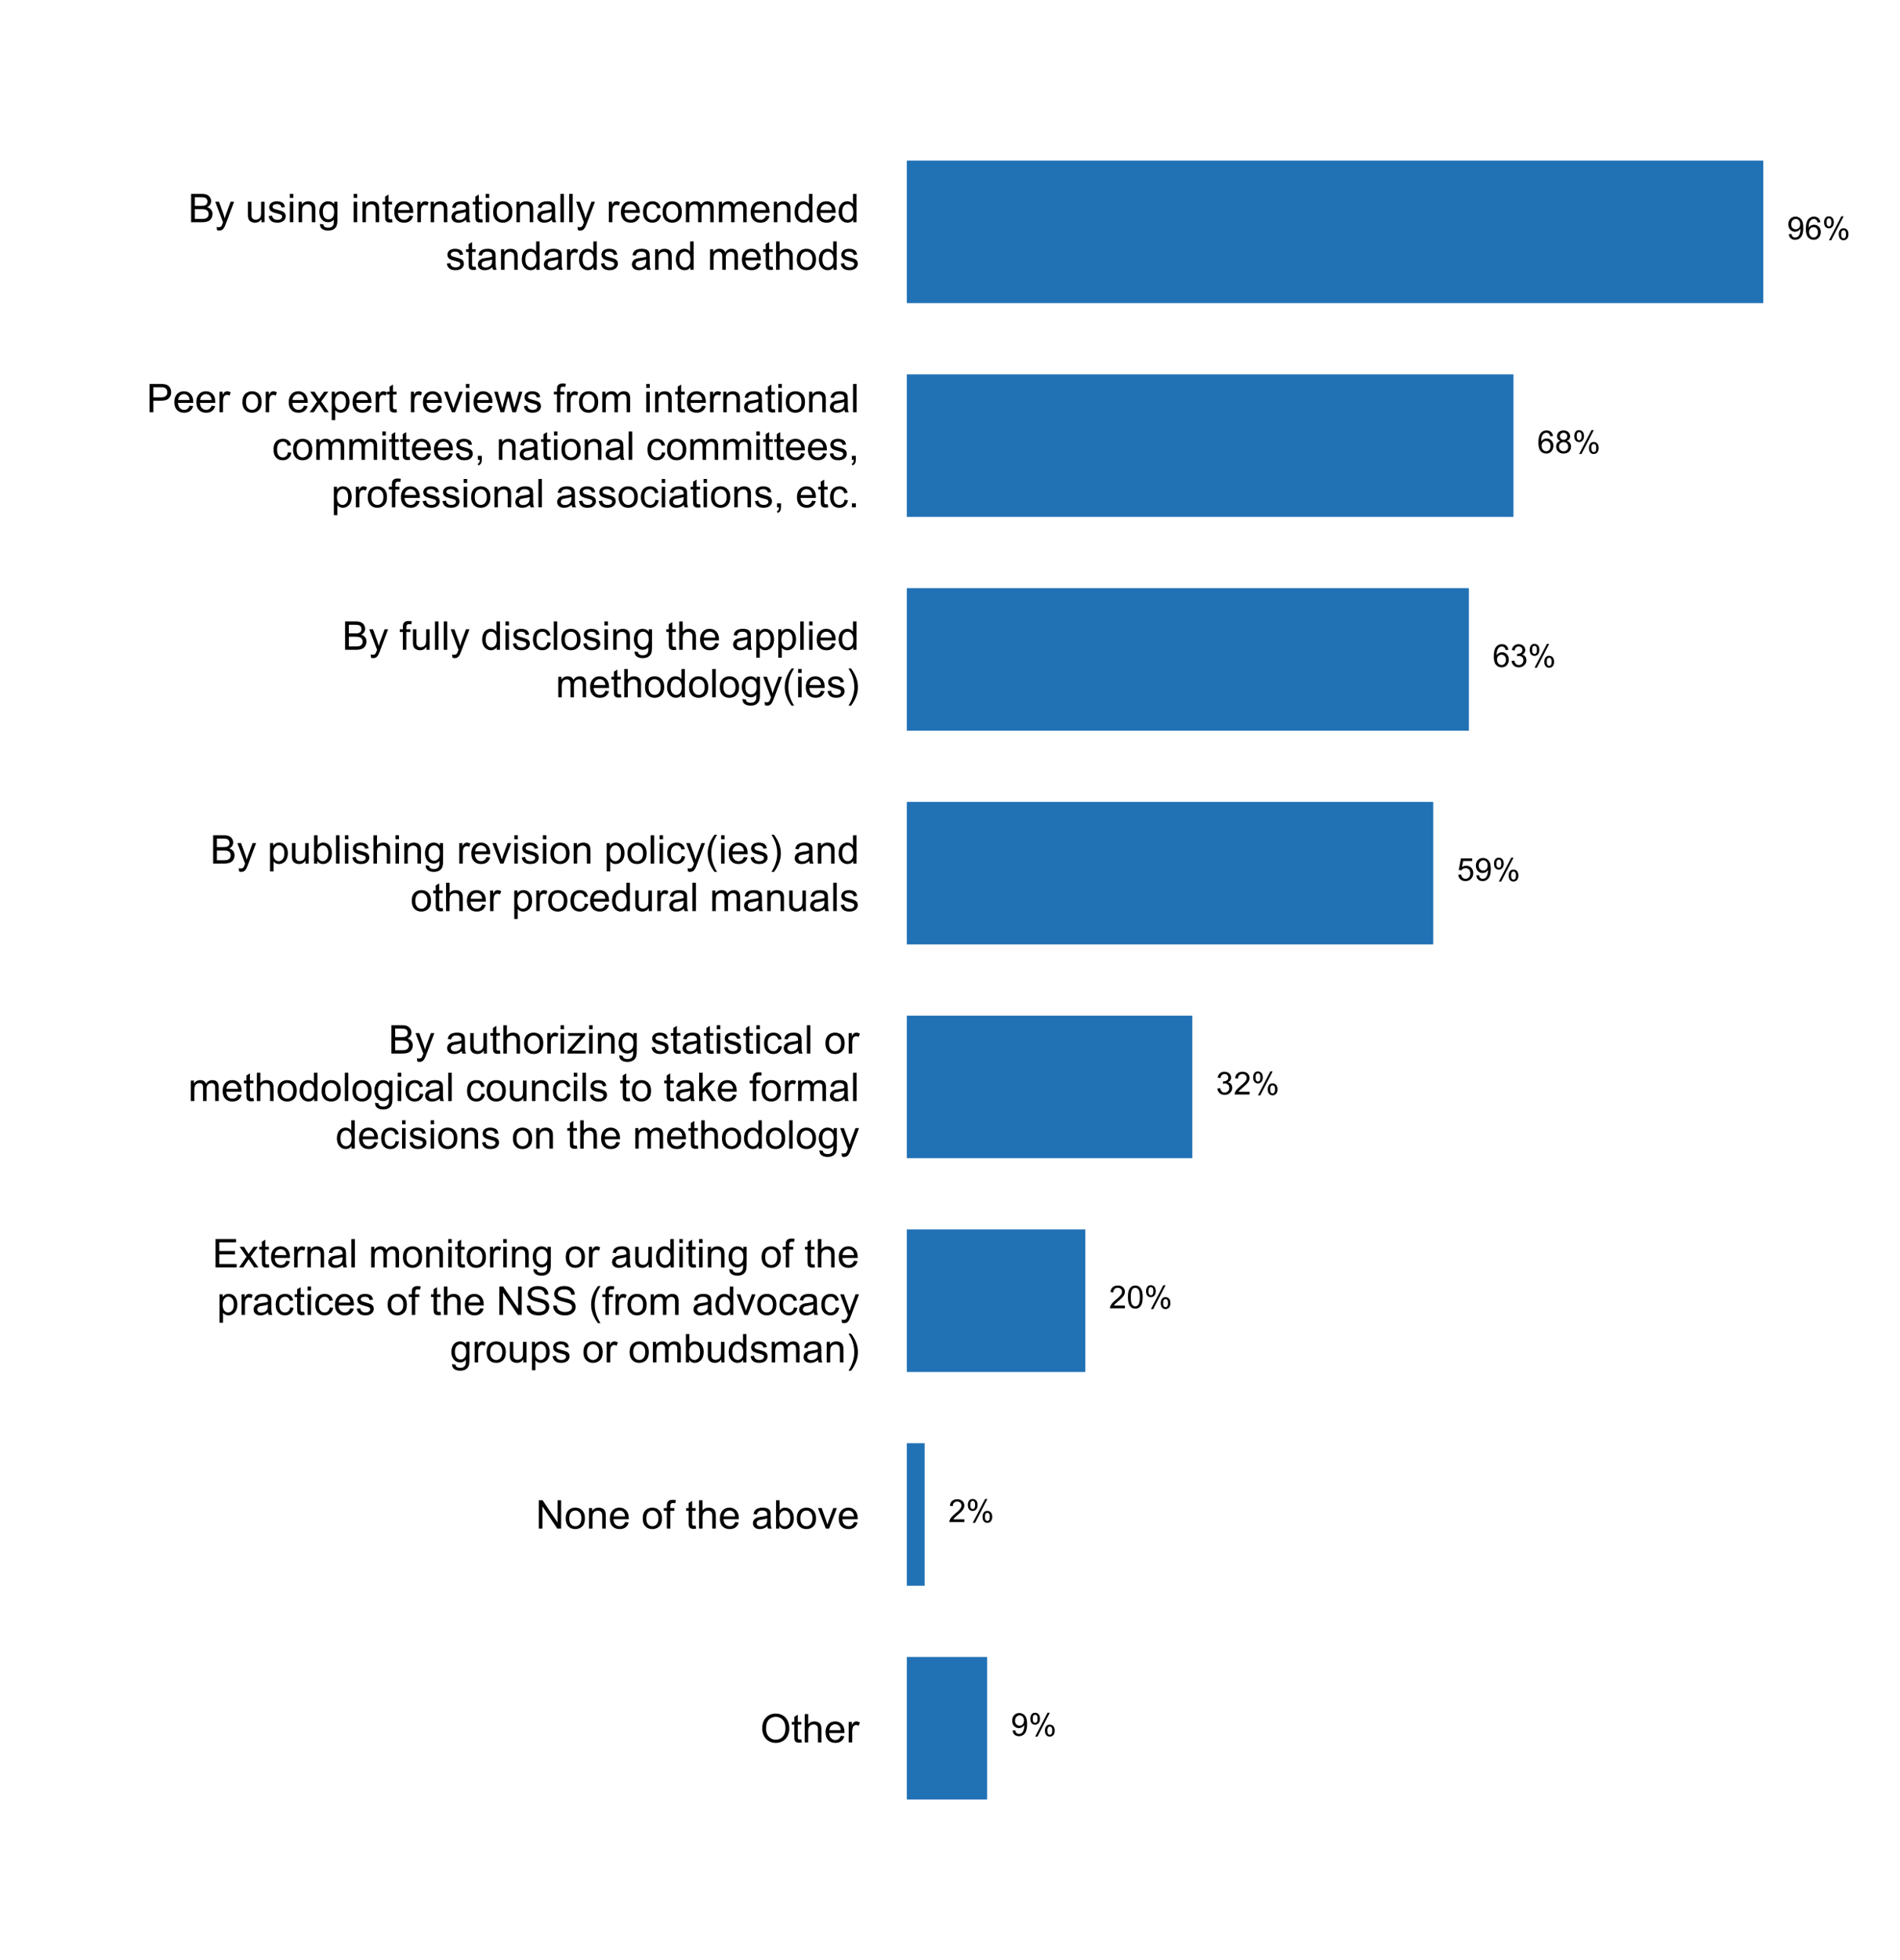<?xml version="1.0" encoding="UTF-8"?>
<svg xmlns="http://www.w3.org/2000/svg" xmlns:xlink="http://www.w3.org/1999/xlink" width="576pt" height="594pt" viewBox="0 0 576 594" version="1.1">
<defs>
<g>
<symbol overflow="visible" id="glyph0-0">
<path style="stroke:none;" d="M 1.5 0 L 1.5 -7.5 L 7.5 -7.5 L 7.5 0 Z M 1.688 -0.188 L 7.312 -0.188 L 7.312 -7.312 L 1.688 -7.312 Z M 1.688 -0.188 "/>
</symbol>
<symbol overflow="visible" id="glyph0-1">
<path style="stroke:none;" d="M 0.578 -4.184 C 0.574 -5.605 0.957 -6.719 1.727 -7.531 C 2.488 -8.336 3.477 -8.742 4.695 -8.742 C 5.484 -8.742 6.199 -8.551 6.836 -8.172 C 7.473 -7.793 7.957 -7.266 8.293 -6.586 C 8.625 -5.906 8.793 -5.137 8.797 -4.281 C 8.793 -3.41 8.617 -2.633 8.27 -1.945 C 7.914 -1.258 7.418 -0.734 6.773 -0.383 C 6.125 -0.027 5.43 0.145 4.688 0.148 C 3.879 0.145 3.156 -0.047 2.52 -0.438 C 1.879 -0.824 1.395 -1.359 1.07 -2.039 C 0.738 -2.715 0.574 -3.43 0.578 -4.184 Z M 1.75 -4.164 C 1.746 -3.129 2.023 -2.312 2.586 -1.719 C 3.141 -1.121 3.84 -0.824 4.68 -0.828 C 5.535 -0.824 6.238 -1.125 6.793 -1.73 C 7.344 -2.328 7.621 -3.184 7.625 -4.289 C 7.621 -4.984 7.504 -5.594 7.27 -6.117 C 7.031 -6.641 6.684 -7.043 6.23 -7.332 C 5.77 -7.617 5.262 -7.762 4.699 -7.766 C 3.895 -7.762 3.199 -7.484 2.621 -6.934 C 2.035 -6.379 1.746 -5.457 1.75 -4.164 Z M 1.75 -4.164 "/>
</symbol>
<symbol overflow="visible" id="glyph0-2">
<path style="stroke:none;" d="M 3.094 -0.945 L 3.246 -0.012 C 2.949 0.051 2.684 0.082 2.449 0.082 C 2.066 0.082 1.77 0.023 1.559 -0.098 C 1.348 -0.219 1.199 -0.379 1.113 -0.578 C 1.027 -0.773 0.984 -1.188 0.984 -1.82 L 0.984 -5.402 L 0.211 -5.402 L 0.211 -6.223 L 0.984 -6.223 L 0.984 -7.766 L 2.031 -8.398 L 2.031 -6.223 L 3.094 -6.223 L 3.094 -5.402 L 2.031 -5.402 L 2.031 -1.766 C 2.027 -1.461 2.047 -1.27 2.086 -1.184 C 2.125 -1.098 2.184 -1.027 2.27 -0.977 C 2.352 -0.926 2.473 -0.902 2.633 -0.902 C 2.742 -0.902 2.898 -0.914 3.094 -0.945 Z M 3.094 -0.945 "/>
</symbol>
<symbol overflow="visible" id="glyph0-3">
<path style="stroke:none;" d="M 0.789 0 L 0.789 -8.59 L 1.844 -8.59 L 1.844 -5.508 C 2.336 -6.078 2.957 -6.363 3.711 -6.363 C 4.164 -6.363 4.566 -6.27 4.91 -6.09 C 5.25 -5.906 5.492 -5.656 5.641 -5.34 C 5.785 -5.016 5.859 -4.551 5.859 -3.945 L 5.859 0 L 4.805 0 L 4.805 -3.945 C 4.805 -4.469 4.688 -4.852 4.461 -5.094 C 4.227 -5.328 3.906 -5.449 3.492 -5.453 C 3.18 -5.449 2.883 -5.367 2.609 -5.211 C 2.328 -5.047 2.133 -4.828 2.02 -4.551 C 1.898 -4.273 1.84 -3.891 1.844 -3.406 L 1.844 0 Z M 0.789 0 "/>
</symbol>
<symbol overflow="visible" id="glyph0-4">
<path style="stroke:none;" d="M 5.051 -2.004 L 6.141 -1.867 C 5.969 -1.23 5.648 -0.738 5.184 -0.387 C 4.719 -0.035 4.125 0.141 3.406 0.141 C 2.492 0.141 1.77 -0.137 1.238 -0.699 C 0.699 -1.254 0.434 -2.043 0.438 -3.059 C 0.434 -4.105 0.703 -4.918 1.246 -5.496 C 1.781 -6.074 2.48 -6.363 3.344 -6.363 C 4.176 -6.363 4.855 -6.078 5.383 -5.512 C 5.91 -4.945 6.176 -4.148 6.176 -3.125 C 6.176 -3.059 6.172 -2.965 6.172 -2.844 L 1.531 -2.844 C 1.562 -2.156 1.758 -1.633 2.109 -1.27 C 2.457 -0.906 2.891 -0.727 3.41 -0.727 C 3.797 -0.727 4.125 -0.828 4.402 -1.031 C 4.672 -1.234 4.891 -1.559 5.051 -2.004 Z M 1.586 -3.711 L 5.062 -3.711 C 5.016 -4.227 4.883 -4.621 4.664 -4.887 C 4.328 -5.293 3.891 -5.496 3.359 -5.496 C 2.871 -5.496 2.465 -5.332 2.137 -5.008 C 1.805 -4.684 1.621 -4.25 1.586 -3.711 Z M 1.586 -3.711 "/>
</symbol>
<symbol overflow="visible" id="glyph0-5">
<path style="stroke:none;" d="M 0.781 0 L 0.781 -6.223 L 1.727 -6.223 L 1.727 -5.281 C 1.969 -5.719 2.191 -6.012 2.398 -6.152 C 2.602 -6.293 2.828 -6.363 3.078 -6.363 C 3.43 -6.363 3.793 -6.25 4.16 -6.023 L 3.797 -5.047 C 3.539 -5.195 3.281 -5.273 3.023 -5.273 C 2.793 -5.273 2.586 -5.203 2.402 -5.066 C 2.215 -4.926 2.082 -4.734 2.008 -4.488 C 1.891 -4.113 1.832 -3.703 1.836 -3.258 L 1.836 0 Z M 0.781 0 "/>
</symbol>
<symbol overflow="visible" id="glyph0-6">
<path style="stroke:none;" d="M 0.914 0 L 0.914 -8.59 L 2.078 -8.59 L 6.594 -1.844 L 6.594 -8.59 L 7.68 -8.59 L 7.68 0 L 6.516 0 L 2.004 -6.75 L 2.004 0 Z M 0.914 0 "/>
</symbol>
<symbol overflow="visible" id="glyph0-7">
<path style="stroke:none;" d="M 0.398 -3.109 C 0.398 -4.262 0.719 -5.117 1.359 -5.672 C 1.895 -6.133 2.547 -6.363 3.316 -6.363 C 4.172 -6.363 4.871 -6.082 5.414 -5.52 C 5.953 -4.957 6.223 -4.184 6.227 -3.199 C 6.223 -2.398 6.102 -1.766 5.867 -1.309 C 5.625 -0.848 5.277 -0.492 4.82 -0.238 C 4.359 0.016 3.859 0.141 3.316 0.141 C 2.441 0.141 1.734 -0.137 1.203 -0.695 C 0.664 -1.254 0.398 -2.059 0.398 -3.109 Z M 1.484 -3.109 C 1.48 -2.309 1.656 -1.711 2.004 -1.32 C 2.348 -0.922 2.785 -0.727 3.316 -0.727 C 3.84 -0.727 4.273 -0.926 4.621 -1.324 C 4.969 -1.723 5.145 -2.328 5.145 -3.148 C 5.145 -3.914 4.969 -4.496 4.617 -4.895 C 4.266 -5.289 3.832 -5.488 3.316 -5.492 C 2.785 -5.488 2.348 -5.293 2.004 -4.898 C 1.656 -4.5 1.48 -3.902 1.484 -3.109 Z M 1.484 -3.109 "/>
</symbol>
<symbol overflow="visible" id="glyph0-8">
<path style="stroke:none;" d="M 0.789 0 L 0.789 -6.223 L 1.742 -6.223 L 1.742 -5.336 C 2.195 -6.02 2.855 -6.363 3.719 -6.363 C 4.09 -6.363 4.434 -6.293 4.754 -6.16 C 5.066 -6.023 5.305 -5.848 5.461 -5.633 C 5.617 -5.41 5.727 -5.152 5.789 -4.852 C 5.828 -4.656 5.848 -4.312 5.848 -3.828 L 5.848 0 L 4.793 0 L 4.793 -3.785 C 4.793 -4.215 4.75 -4.535 4.668 -4.75 C 4.586 -4.961 4.441 -5.129 4.234 -5.258 C 4.023 -5.383 3.777 -5.449 3.5 -5.449 C 3.047 -5.449 2.66 -5.305 2.332 -5.02 C 2.004 -4.734 1.84 -4.195 1.844 -3.398 L 1.844 0 Z M 0.789 0 "/>
</symbol>
<symbol overflow="visible" id="glyph0-9">
<path style="stroke:none;" d=""/>
</symbol>
<symbol overflow="visible" id="glyph0-10">
<path style="stroke:none;" d="M 1.043 0 L 1.043 -5.402 L 0.109 -5.402 L 0.109 -6.223 L 1.043 -6.223 L 1.043 -6.883 C 1.043 -7.301 1.078 -7.613 1.156 -7.816 C 1.25 -8.09 1.43 -8.309 1.688 -8.48 C 1.945 -8.645 2.305 -8.73 2.766 -8.734 C 3.062 -8.73 3.391 -8.695 3.75 -8.633 L 3.594 -7.711 C 3.371 -7.75 3.164 -7.77 2.969 -7.77 C 2.648 -7.77 2.422 -7.699 2.293 -7.562 C 2.156 -7.426 2.09 -7.172 2.094 -6.797 L 2.094 -6.223 L 3.305 -6.223 L 3.305 -5.402 L 2.094 -5.402 L 2.094 0 Z M 1.043 0 "/>
</symbol>
<symbol overflow="visible" id="glyph0-11">
<path style="stroke:none;" d="M 4.852 -0.766 C 4.461 -0.434 4.082 -0.199 3.723 -0.062 C 3.355 0.074 2.969 0.141 2.562 0.141 C 1.875 0.141 1.352 -0.023 0.984 -0.359 C 0.617 -0.688 0.434 -1.117 0.434 -1.641 C 0.434 -1.945 0.5 -2.223 0.641 -2.473 C 0.777 -2.723 0.961 -2.926 1.188 -3.082 C 1.41 -3.234 1.664 -3.348 1.945 -3.43 C 2.152 -3.477 2.465 -3.531 2.883 -3.586 C 3.734 -3.688 4.359 -3.809 4.766 -3.949 C 4.766 -4.09 4.77 -4.18 4.77 -4.227 C 4.77 -4.648 4.668 -4.953 4.469 -5.133 C 4.199 -5.371 3.801 -5.488 3.27 -5.492 C 2.77 -5.488 2.402 -5.402 2.168 -5.23 C 1.934 -5.055 1.758 -4.746 1.648 -4.305 L 0.617 -4.445 C 0.707 -4.887 0.863 -5.242 1.078 -5.516 C 1.289 -5.781 1.598 -5.992 2.008 -6.141 C 2.41 -6.289 2.883 -6.363 3.422 -6.363 C 3.953 -6.363 4.383 -6.301 4.715 -6.176 C 5.047 -6.051 5.293 -5.891 5.449 -5.703 C 5.605 -5.512 5.715 -5.273 5.777 -4.984 C 5.809 -4.805 5.824 -4.48 5.828 -4.016 L 5.828 -2.609 C 5.824 -1.625 5.848 -1.004 5.895 -0.746 C 5.941 -0.484 6.031 -0.238 6.164 0 L 5.062 0 C 4.953 -0.219 4.883 -0.473 4.852 -0.766 Z M 4.766 -3.125 C 4.375 -2.965 3.801 -2.832 3.039 -2.727 C 2.605 -2.66 2.301 -2.59 2.121 -2.516 C 1.941 -2.434 1.801 -2.32 1.703 -2.172 C 1.605 -2.02 1.559 -1.852 1.559 -1.672 C 1.559 -1.387 1.664 -1.152 1.875 -0.969 C 2.086 -0.777 2.398 -0.684 2.812 -0.688 C 3.219 -0.684 3.578 -0.773 3.895 -0.953 C 4.211 -1.129 4.445 -1.371 4.594 -1.68 C 4.707 -1.918 4.762 -2.27 4.766 -2.734 Z M 4.766 -3.125 "/>
</symbol>
<symbol overflow="visible" id="glyph0-12">
<path style="stroke:none;" d="M 1.766 0 L 0.785 0 L 0.785 -8.59 L 1.84 -8.59 L 1.84 -5.523 C 2.285 -6.082 2.852 -6.363 3.547 -6.363 C 3.922 -6.363 4.285 -6.285 4.629 -6.129 C 4.973 -5.973 5.254 -5.754 5.473 -5.48 C 5.691 -5.199 5.863 -4.863 5.992 -4.469 C 6.113 -4.074 6.176 -3.652 6.18 -3.203 C 6.176 -2.137 5.914 -1.312 5.391 -0.73 C 4.863 -0.148 4.23 0.141 3.492 0.141 C 2.758 0.141 2.18 -0.164 1.766 -0.781 Z M 1.75 -3.156 C 1.746 -2.41 1.848 -1.871 2.055 -1.539 C 2.387 -0.996 2.836 -0.727 3.406 -0.727 C 3.859 -0.727 4.258 -0.926 4.598 -1.328 C 4.93 -1.727 5.098 -2.324 5.102 -3.117 C 5.098 -3.93 4.938 -4.527 4.617 -4.914 C 4.297 -5.301 3.906 -5.496 3.453 -5.496 C 2.984 -5.496 2.586 -5.293 2.254 -4.895 C 1.914 -4.492 1.746 -3.914 1.75 -3.156 Z M 1.75 -3.156 "/>
</symbol>
<symbol overflow="visible" id="glyph0-13">
<path style="stroke:none;" d="M 2.52 0 L 0.152 -6.223 L 1.266 -6.223 L 2.602 -2.496 C 2.746 -2.09 2.879 -1.672 3 -1.242 C 3.094 -1.57 3.223 -1.965 3.391 -2.426 L 4.773 -6.223 L 5.859 -6.223 L 3.504 0 Z M 2.52 0 "/>
</symbol>
<symbol overflow="visible" id="glyph0-14">
<path style="stroke:none;" d="M 0.949 0 L 0.949 -8.59 L 7.16 -8.59 L 7.16 -7.578 L 2.086 -7.578 L 2.086 -4.945 L 6.836 -4.945 L 6.836 -3.938 L 2.086 -3.938 L 2.086 -1.016 L 7.359 -1.016 L 7.359 0 Z M 0.949 0 "/>
</symbol>
<symbol overflow="visible" id="glyph0-15">
<path style="stroke:none;" d="M 0.086 0 L 2.359 -3.234 L 0.258 -6.223 L 1.578 -6.223 L 2.531 -4.766 C 2.711 -4.484 2.855 -4.254 2.965 -4.066 C 3.137 -4.324 3.293 -4.551 3.438 -4.75 L 4.488 -6.223 L 5.75 -6.223 L 3.598 -3.293 L 5.914 0 L 4.617 0 L 3.34 -1.934 L 3 -2.453 L 1.367 0 Z M 0.086 0 "/>
</symbol>
<symbol overflow="visible" id="glyph0-16">
<path style="stroke:none;" d="M 0.766 0 L 0.766 -8.59 L 1.82 -8.59 L 1.82 0 Z M 0.766 0 "/>
</symbol>
<symbol overflow="visible" id="glyph0-17">
<path style="stroke:none;" d="M 0.789 0 L 0.789 -6.223 L 1.734 -6.223 L 1.734 -5.352 C 1.93 -5.648 2.188 -5.895 2.512 -6.082 C 2.836 -6.27 3.207 -6.363 3.621 -6.363 C 4.082 -6.363 4.457 -6.266 4.754 -6.074 C 5.043 -5.883 5.254 -5.617 5.379 -5.273 C 5.871 -6 6.512 -6.363 7.301 -6.363 C 7.918 -6.363 8.391 -6.191 8.723 -5.848 C 9.055 -5.504 9.223 -4.977 9.223 -4.273 L 9.223 0 L 8.172 0 L 8.172 -3.922 C 8.168 -4.34 8.133 -4.645 8.07 -4.832 C 8 -5.016 7.879 -5.164 7.699 -5.277 C 7.52 -5.391 7.309 -5.449 7.066 -5.449 C 6.629 -5.449 6.266 -5.301 5.977 -5.012 C 5.688 -4.719 5.543 -4.254 5.543 -3.617 L 5.543 0 L 4.488 0 L 4.488 -4.043 C 4.488 -4.512 4.402 -4.863 4.23 -5.098 C 4.059 -5.332 3.777 -5.449 3.387 -5.449 C 3.09 -5.449 2.812 -5.371 2.562 -5.215 C 2.309 -5.059 2.129 -4.828 2.016 -4.527 C 1.898 -4.227 1.84 -3.793 1.844 -3.227 L 1.844 0 Z M 0.789 0 "/>
</symbol>
<symbol overflow="visible" id="glyph0-18">
<path style="stroke:none;" d="M 0.797 -7.375 L 0.797 -8.59 L 1.852 -8.59 L 1.852 -7.375 Z M 0.797 0 L 0.797 -6.223 L 1.852 -6.223 L 1.852 0 Z M 0.797 0 "/>
</symbol>
<symbol overflow="visible" id="glyph0-19">
<path style="stroke:none;" d="M 0.598 0.516 L 1.625 0.668 C 1.664 0.98 1.785 1.211 1.98 1.359 C 2.242 1.555 2.598 1.652 3.055 1.652 C 3.539 1.652 3.918 1.555 4.184 1.359 C 4.449 1.164 4.629 0.891 4.723 0.539 C 4.777 0.324 4.801 -0.125 4.797 -0.812 C 4.336 -0.27 3.762 0 3.078 0 C 2.219 0 1.559 -0.309 1.09 -0.926 C 0.621 -1.543 0.387 -2.281 0.387 -3.148 C 0.387 -3.738 0.492 -4.285 0.707 -4.789 C 0.922 -5.289 1.234 -5.68 1.645 -5.953 C 2.051 -6.227 2.531 -6.363 3.082 -6.363 C 3.816 -6.363 4.422 -6.066 4.898 -5.473 L 4.898 -6.223 L 5.871 -6.223 L 5.871 -0.844 C 5.871 0.125 5.77 0.809 5.574 1.215 C 5.375 1.613 5.062 1.934 4.637 2.172 C 4.207 2.402 3.684 2.52 3.059 2.523 C 2.316 2.52 1.715 2.352 1.258 2.023 C 0.801 1.688 0.582 1.188 0.598 0.516 Z M 1.469 -3.223 C 1.465 -2.406 1.629 -1.809 1.957 -1.438 C 2.281 -1.059 2.688 -0.871 3.176 -0.875 C 3.66 -0.871 4.066 -1.059 4.395 -1.434 C 4.723 -1.805 4.887 -2.391 4.887 -3.188 C 4.887 -3.945 4.715 -4.52 4.379 -4.91 C 4.039 -5.297 3.633 -5.488 3.156 -5.492 C 2.684 -5.488 2.285 -5.297 1.961 -4.918 C 1.629 -4.535 1.465 -3.973 1.469 -3.223 Z M 1.469 -3.223 "/>
</symbol>
<symbol overflow="visible" id="glyph0-20">
<path style="stroke:none;" d="M 4.867 0 L 4.867 -0.914 C 4.379 -0.211 3.723 0.141 2.895 0.141 C 2.527 0.141 2.184 0.07 1.867 -0.07 C 1.547 -0.211 1.309 -0.387 1.156 -0.602 C 1 -0.812 0.895 -1.074 0.832 -1.383 C 0.785 -1.59 0.762 -1.918 0.766 -2.367 L 0.766 -6.223 L 1.82 -6.223 L 1.82 -2.773 C 1.816 -2.219 1.84 -1.848 1.887 -1.656 C 1.949 -1.379 2.09 -1.16 2.309 -1.004 C 2.523 -0.84 2.789 -0.762 3.105 -0.766 C 3.418 -0.762 3.715 -0.844 3.996 -1.008 C 4.273 -1.172 4.469 -1.391 4.586 -1.672 C 4.699 -1.949 4.758 -2.355 4.758 -2.891 L 4.758 -6.223 L 5.812 -6.223 L 5.812 0 Z M 4.867 0 "/>
</symbol>
<symbol overflow="visible" id="glyph0-21">
<path style="stroke:none;" d="M 4.828 0 L 4.828 -0.785 C 4.43 -0.168 3.848 0.141 3.086 0.141 C 2.59 0.141 2.133 0.004 1.719 -0.27 C 1.297 -0.543 0.977 -0.922 0.75 -1.414 C 0.523 -1.898 0.41 -2.465 0.41 -3.105 C 0.41 -3.727 0.512 -4.289 0.719 -4.797 C 0.926 -5.301 1.238 -5.688 1.652 -5.957 C 2.066 -6.227 2.527 -6.363 3.039 -6.363 C 3.41 -6.363 3.746 -6.281 4.043 -6.125 C 4.336 -5.965 4.574 -5.762 4.758 -5.508 L 4.758 -8.59 L 5.805 -8.59 L 5.805 0 Z M 1.492 -3.105 C 1.488 -2.309 1.656 -1.711 1.996 -1.316 C 2.328 -0.922 2.727 -0.727 3.188 -0.727 C 3.648 -0.727 4.039 -0.914 4.359 -1.293 C 4.68 -1.668 4.84 -2.242 4.844 -3.016 C 4.84 -3.867 4.676 -4.492 4.352 -4.895 C 4.02 -5.289 3.617 -5.488 3.141 -5.492 C 2.672 -5.488 2.277 -5.297 1.965 -4.918 C 1.645 -4.531 1.488 -3.93 1.492 -3.105 Z M 1.492 -3.105 "/>
</symbol>
<symbol overflow="visible" id="glyph0-22">
<path style="stroke:none;" d="M 0.789 2.383 L 0.789 -6.223 L 1.75 -6.223 L 1.75 -5.414 C 1.977 -5.73 2.234 -5.965 2.52 -6.125 C 2.801 -6.281 3.145 -6.363 3.555 -6.363 C 4.082 -6.363 4.551 -6.227 4.961 -5.953 C 5.363 -5.68 5.672 -5.293 5.883 -4.793 C 6.09 -4.293 6.191 -3.746 6.195 -3.156 C 6.191 -2.52 6.078 -1.945 5.852 -1.438 C 5.621 -0.922 5.289 -0.531 4.855 -0.266 C 4.418 0.008 3.961 0.141 3.48 0.141 C 3.129 0.141 2.812 0.066 2.535 -0.082 C 2.254 -0.23 2.023 -0.418 1.844 -0.645 L 1.844 2.383 Z M 1.746 -3.078 C 1.746 -2.273 1.906 -1.684 2.23 -1.301 C 2.555 -0.918 2.949 -0.727 3.41 -0.727 C 3.879 -0.727 4.277 -0.922 4.613 -1.32 C 4.945 -1.711 5.113 -2.328 5.117 -3.164 C 5.113 -3.953 4.949 -4.547 4.625 -4.945 C 4.297 -5.34 3.91 -5.535 3.457 -5.539 C 3.004 -5.535 2.605 -5.324 2.262 -4.906 C 1.918 -4.484 1.746 -3.875 1.746 -3.078 Z M 1.746 -3.078 "/>
</symbol>
<symbol overflow="visible" id="glyph0-23">
<path style="stroke:none;" d="M 4.852 -2.281 L 5.891 -2.145 C 5.773 -1.426 5.484 -0.863 5.02 -0.465 C 4.551 -0.059 3.977 0.141 3.297 0.141 C 2.445 0.141 1.762 -0.137 1.246 -0.695 C 0.727 -1.25 0.469 -2.047 0.469 -3.086 C 0.469 -3.754 0.578 -4.344 0.801 -4.852 C 1.023 -5.355 1.363 -5.73 1.816 -5.984 C 2.27 -6.234 2.766 -6.363 3.305 -6.363 C 3.98 -6.363 4.531 -6.191 4.965 -5.848 C 5.391 -5.504 5.668 -5.02 5.789 -4.395 L 4.766 -4.234 C 4.664 -4.652 4.492 -4.969 4.246 -5.18 C 3.996 -5.391 3.695 -5.496 3.344 -5.496 C 2.809 -5.496 2.379 -5.305 2.051 -4.922 C 1.719 -4.539 1.551 -3.938 1.555 -3.117 C 1.551 -2.281 1.711 -1.672 2.035 -1.293 C 2.352 -0.914 2.77 -0.727 3.289 -0.727 C 3.695 -0.727 4.043 -0.852 4.324 -1.105 C 4.602 -1.359 4.777 -1.75 4.852 -2.281 Z M 4.852 -2.281 "/>
</symbol>
<symbol overflow="visible" id="glyph0-24">
<path style="stroke:none;" d="M 0.367 -1.859 L 1.414 -2.023 C 1.469 -1.602 1.633 -1.281 1.902 -1.059 C 2.168 -0.836 2.543 -0.727 3.023 -0.727 C 3.508 -0.727 3.867 -0.824 4.102 -1.023 C 4.336 -1.219 4.453 -1.449 4.453 -1.719 C 4.453 -1.953 4.348 -2.141 4.141 -2.281 C 3.996 -2.371 3.637 -2.492 3.062 -2.637 C 2.289 -2.832 1.754 -3 1.457 -3.145 C 1.156 -3.285 0.93 -3.48 0.777 -3.734 C 0.621 -3.984 0.543 -4.266 0.547 -4.57 C 0.543 -4.844 0.605 -5.098 0.734 -5.34 C 0.859 -5.574 1.035 -5.773 1.254 -5.93 C 1.418 -6.047 1.641 -6.148 1.926 -6.234 C 2.207 -6.32 2.512 -6.363 2.836 -6.363 C 3.324 -6.363 3.75 -6.293 4.121 -6.152 C 4.488 -6.012 4.762 -5.82 4.938 -5.578 C 5.113 -5.336 5.234 -5.016 5.305 -4.617 L 4.273 -4.477 C 4.223 -4.797 4.086 -5.047 3.863 -5.227 C 3.637 -5.406 3.32 -5.496 2.914 -5.496 C 2.426 -5.496 2.082 -5.414 1.875 -5.254 C 1.664 -5.094 1.559 -4.906 1.562 -4.695 C 1.559 -4.555 1.602 -4.434 1.695 -4.324 C 1.773 -4.211 1.91 -4.117 2.098 -4.043 C 2.203 -4.004 2.512 -3.914 3.031 -3.773 C 3.773 -3.574 4.293 -3.41 4.59 -3.285 C 4.879 -3.156 5.113 -2.973 5.285 -2.73 C 5.453 -2.488 5.535 -2.188 5.539 -1.828 C 5.535 -1.477 5.434 -1.145 5.23 -0.832 C 5.023 -0.52 4.727 -0.277 4.34 -0.113 C 3.953 0.059 3.516 0.141 3.031 0.141 C 2.219 0.141 1.602 -0.027 1.18 -0.363 C 0.754 -0.699 0.484 -1.195 0.367 -1.859 Z M 0.367 -1.859 "/>
</symbol>
<symbol overflow="visible" id="glyph0-25">
<path style="stroke:none;" d="M 0.539 -2.758 L 1.609 -2.852 C 1.66 -2.422 1.777 -2.07 1.965 -1.797 C 2.145 -1.52 2.434 -1.297 2.828 -1.129 C 3.215 -0.957 3.656 -0.871 4.148 -0.875 C 4.578 -0.871 4.961 -0.938 5.297 -1.066 C 5.629 -1.191 5.875 -1.367 6.039 -1.594 C 6.199 -1.82 6.281 -2.066 6.281 -2.332 C 6.281 -2.598 6.203 -2.832 6.047 -3.035 C 5.891 -3.238 5.633 -3.406 5.273 -3.547 C 5.043 -3.633 4.531 -3.773 3.746 -3.965 C 2.953 -4.152 2.402 -4.332 2.086 -4.5 C 1.672 -4.711 1.363 -4.977 1.168 -5.297 C 0.965 -5.617 0.867 -5.973 0.867 -6.367 C 0.867 -6.801 0.988 -7.207 1.234 -7.582 C 1.48 -7.957 1.84 -8.242 2.312 -8.441 C 2.785 -8.633 3.312 -8.73 3.891 -8.734 C 4.523 -8.73 5.082 -8.629 5.574 -8.426 C 6.059 -8.223 6.434 -7.922 6.695 -7.523 C 6.957 -7.125 7.098 -6.672 7.117 -6.172 L 6.031 -6.086 C 5.969 -6.629 5.77 -7.039 5.434 -7.316 C 5.094 -7.594 4.598 -7.734 3.938 -7.734 C 3.25 -7.734 2.746 -7.605 2.434 -7.355 C 2.113 -7.098 1.957 -6.797 1.961 -6.445 C 1.957 -6.137 2.07 -5.883 2.297 -5.684 C 2.516 -5.48 3.086 -5.273 4.012 -5.07 C 4.934 -4.859 5.566 -4.68 5.914 -4.523 C 6.41 -4.293 6.781 -4 7.02 -3.648 C 7.254 -3.293 7.371 -2.887 7.375 -2.426 C 7.371 -1.969 7.242 -1.535 6.984 -1.133 C 6.723 -0.727 6.344 -0.414 5.855 -0.188 C 5.363 0.035 4.812 0.145 4.203 0.148 C 3.422 0.145 2.77 0.035 2.246 -0.191 C 1.719 -0.414 1.309 -0.754 1.012 -1.215 C 0.711 -1.668 0.555 -2.184 0.539 -2.758 Z M 0.539 -2.758 "/>
</symbol>
<symbol overflow="visible" id="glyph0-26">
<path style="stroke:none;" d="M 2.805 2.523 C 2.223 1.785 1.73 0.93 1.328 -0.055 C 0.926 -1.035 0.727 -2.055 0.727 -3.109 C 0.727 -4.039 0.875 -4.93 1.18 -5.781 C 1.523 -6.77 2.066 -7.754 2.805 -8.734 L 3.562 -8.734 C 3.086 -7.918 2.773 -7.34 2.625 -6.996 C 2.383 -6.457 2.195 -5.895 2.062 -5.309 C 1.895 -4.574 1.809 -3.84 1.812 -3.105 C 1.809 -1.227 2.395 0.648 3.562 2.523 Z M 2.805 2.523 "/>
</symbol>
<symbol overflow="visible" id="glyph0-27">
<path style="stroke:none;" d="M 0.742 2.398 L 0.625 1.406 C 0.855 1.469 1.059 1.5 1.23 1.5 C 1.465 1.5 1.652 1.461 1.793 1.383 C 1.934 1.305 2.047 1.195 2.141 1.055 C 2.203 0.949 2.312 0.688 2.461 0.27 C 2.48 0.207 2.512 0.121 2.555 0.012 L 0.195 -6.223 L 1.328 -6.223 L 2.625 -2.617 C 2.789 -2.16 2.938 -1.68 3.078 -1.18 C 3.195 -1.66 3.34 -2.133 3.508 -2.594 L 4.84 -6.223 L 5.895 -6.223 L 3.527 0.105 C 3.273 0.789 3.074 1.258 2.938 1.516 C 2.746 1.863 2.531 2.117 2.293 2.281 C 2.047 2.438 1.758 2.52 1.422 2.523 C 1.215 2.52 0.988 2.477 0.742 2.398 Z M 0.742 2.398 "/>
</symbol>
<symbol overflow="visible" id="glyph0-28">
<path style="stroke:none;" d="M 1.484 2.523 L 0.727 2.523 C 1.891 0.648 2.473 -1.227 2.477 -3.105 C 2.473 -3.84 2.391 -4.566 2.227 -5.289 C 2.094 -5.875 1.906 -6.438 1.672 -6.977 C 1.516 -7.328 1.203 -7.914 0.727 -8.734 L 1.484 -8.734 C 2.215 -7.754 2.758 -6.77 3.109 -5.781 C 3.41 -4.93 3.562 -4.039 3.562 -3.109 C 3.562 -2.055 3.359 -1.035 2.957 -0.055 C 2.551 0.93 2.059 1.785 1.484 2.523 Z M 1.484 2.523 "/>
</symbol>
<symbol overflow="visible" id="glyph0-29">
<path style="stroke:none;" d="M 0.879 0 L 0.879 -8.59 L 4.102 -8.59 C 4.758 -8.59 5.281 -8.5 5.68 -8.328 C 6.07 -8.152 6.383 -7.887 6.609 -7.527 C 6.836 -7.164 6.949 -6.785 6.949 -6.391 C 6.949 -6.023 6.848 -5.68 6.648 -5.355 C 6.449 -5.027 6.148 -4.766 5.75 -4.57 C 6.266 -4.418 6.664 -4.156 6.945 -3.793 C 7.223 -3.422 7.363 -2.988 7.367 -2.492 C 7.363 -2.086 7.277 -1.711 7.109 -1.367 C 6.938 -1.02 6.73 -0.754 6.48 -0.57 C 6.23 -0.379 5.914 -0.238 5.539 -0.145 C 5.16 -0.047 4.699 0 4.156 0 Z M 2.016 -4.98 L 3.875 -4.98 C 4.375 -4.98 4.738 -5.012 4.957 -5.078 C 5.246 -5.164 5.461 -5.309 5.609 -5.508 C 5.75 -5.703 5.824 -5.953 5.828 -6.258 C 5.824 -6.543 5.758 -6.793 5.625 -7.012 C 5.488 -7.227 5.293 -7.375 5.039 -7.457 C 4.781 -7.535 4.344 -7.574 3.734 -7.578 L 2.016 -7.578 Z M 2.016 -1.016 L 4.156 -1.016 C 4.516 -1.012 4.773 -1.027 4.93 -1.055 C 5.188 -1.102 5.406 -1.18 5.582 -1.289 C 5.758 -1.398 5.902 -1.555 6.016 -1.766 C 6.129 -1.969 6.188 -2.211 6.188 -2.492 C 6.188 -2.805 6.105 -3.082 5.941 -3.324 C 5.777 -3.559 5.547 -3.727 5.258 -3.824 C 4.961 -3.918 4.543 -3.965 4 -3.969 L 2.016 -3.969 Z M 2.016 -1.016 "/>
</symbol>
<symbol overflow="visible" id="glyph0-30">
<path style="stroke:none;" d="M 0.234 0 L 0.234 -0.855 L 4.195 -5.402 C 3.746 -5.379 3.348 -5.367 3.008 -5.367 L 0.469 -5.367 L 0.469 -6.223 L 5.555 -6.223 L 5.555 -5.523 L 2.188 -1.578 L 1.535 -0.855 C 2.004 -0.887 2.445 -0.902 2.867 -0.906 L 5.742 -0.906 L 5.742 0 Z M 0.234 0 "/>
</symbol>
<symbol overflow="visible" id="glyph0-31">
<path style="stroke:none;" d="M 0.797 0 L 0.797 -8.59 L 1.852 -8.59 L 1.852 -3.691 L 4.348 -6.223 L 5.711 -6.223 L 3.336 -3.914 L 5.953 0 L 4.652 0 L 2.594 -3.18 L 1.852 -2.469 L 1.852 0 Z M 0.797 0 "/>
</symbol>
<symbol overflow="visible" id="glyph0-32">
<path style="stroke:none;" d="M 0.926 0 L 0.926 -8.59 L 4.164 -8.59 C 4.734 -8.59 5.172 -8.562 5.473 -8.508 C 5.895 -8.438 6.246 -8.301 6.531 -8.105 C 6.816 -7.906 7.047 -7.633 7.223 -7.277 C 7.395 -6.918 7.48 -6.527 7.484 -6.105 C 7.48 -5.371 7.25 -4.75 6.785 -4.25 C 6.316 -3.742 5.477 -3.492 4.266 -3.492 L 2.062 -3.492 L 2.062 0 Z M 2.062 -4.508 L 4.281 -4.508 C 5.012 -4.504 5.535 -4.641 5.848 -4.918 C 6.156 -5.188 6.309 -5.574 6.312 -6.07 C 6.309 -6.43 6.219 -6.734 6.039 -6.992 C 5.855 -7.242 5.617 -7.414 5.32 -7.5 C 5.125 -7.551 4.77 -7.574 4.258 -7.578 L 2.062 -7.578 Z M 2.062 -4.508 "/>
</symbol>
<symbol overflow="visible" id="glyph0-33">
<path style="stroke:none;" d="M 1.938 0 L 0.035 -6.223 L 1.125 -6.223 L 2.117 -2.633 L 2.484 -1.297 C 2.5 -1.359 2.605 -1.789 2.805 -2.578 L 3.797 -6.223 L 4.883 -6.223 L 5.812 -2.613 L 6.125 -1.422 L 6.48 -2.625 L 7.547 -6.223 L 8.57 -6.223 L 6.625 0 L 5.531 0 L 4.539 -3.727 L 4.301 -4.789 L 3.039 0 Z M 1.938 0 "/>
</symbol>
<symbol overflow="visible" id="glyph0-34">
<path style="stroke:none;" d="M 1.066 0 L 1.066 -1.203 L 2.266 -1.203 L 2.266 0 C 2.262 0.441 2.184 0.797 2.031 1.07 C 1.871 1.34 1.625 1.551 1.289 1.699 L 0.996 1.25 C 1.215 1.148 1.379 1.004 1.488 0.816 C 1.594 0.621 1.652 0.352 1.664 0 Z M 1.066 0 "/>
</symbol>
<symbol overflow="visible" id="glyph0-35">
<path style="stroke:none;" d="M 1.09 0 L 1.09 -1.203 L 2.289 -1.203 L 2.289 0 Z M 1.09 0 "/>
</symbol>
<symbol overflow="visible" id="glyph1-0">
<path style="stroke:none;" d="M 1.199 0 L 1.199 -6 L 6 -6 L 6 0 Z M 1.352 -0.148 L 5.852 -0.148 L 5.852 -5.852 L 1.352 -5.852 Z M 1.352 -0.148 "/>
</symbol>
<symbol overflow="visible" id="glyph1-1">
<path style="stroke:none;" d="M 0.523 -1.59 L 1.336 -1.664 C 1.402 -1.281 1.531 -1.004 1.727 -0.836 C 1.918 -0.66 2.168 -0.574 2.477 -0.578 C 2.73 -0.574 2.957 -0.633 3.156 -0.754 C 3.348 -0.871 3.508 -1.031 3.637 -1.23 C 3.758 -1.426 3.863 -1.691 3.949 -2.031 C 4.035 -2.367 4.078 -2.711 4.078 -3.066 C 4.078 -3.098 4.074 -3.156 4.074 -3.234 C 3.902 -2.965 3.672 -2.746 3.383 -2.578 C 3.086 -2.41 2.77 -2.324 2.434 -2.328 C 1.859 -2.324 1.379 -2.531 0.988 -2.945 C 0.594 -3.355 0.398 -3.898 0.398 -4.578 C 0.398 -5.273 0.602 -5.836 1.016 -6.262 C 1.422 -6.684 1.938 -6.895 2.559 -6.898 C 3.004 -6.895 3.414 -6.777 3.785 -6.539 C 4.152 -6.297 4.434 -5.953 4.629 -5.512 C 4.82 -5.062 4.914 -4.418 4.918 -3.578 C 4.914 -2.695 4.82 -1.996 4.629 -1.477 C 4.438 -0.957 4.152 -0.559 3.777 -0.289 C 3.398 -0.016 2.957 0.117 2.457 0.117 C 1.914 0.117 1.477 -0.031 1.137 -0.328 C 0.797 -0.625 0.59 -1.043 0.523 -1.59 Z M 3.98 -4.621 C 3.977 -5.102 3.848 -5.484 3.594 -5.773 C 3.332 -6.055 3.023 -6.199 2.664 -6.203 C 2.285 -6.199 1.957 -6.047 1.684 -5.742 C 1.402 -5.434 1.266 -5.035 1.266 -4.551 C 1.266 -4.109 1.395 -3.754 1.66 -3.484 C 1.922 -3.207 2.25 -3.07 2.641 -3.074 C 3.027 -3.07 3.348 -3.207 3.602 -3.484 C 3.852 -3.754 3.977 -4.133 3.98 -4.621 Z M 3.98 -4.621 "/>
</symbol>
<symbol overflow="visible" id="glyph1-2">
<path style="stroke:none;" d="M 0.559 -5.223 C 0.555 -5.707 0.68 -6.125 0.926 -6.473 C 1.172 -6.812 1.527 -6.984 2 -6.988 C 2.43 -6.984 2.789 -6.832 3.07 -6.527 C 3.352 -6.219 3.492 -5.766 3.496 -5.172 C 3.492 -4.586 3.348 -4.137 3.066 -3.824 C 2.777 -3.508 2.426 -3.352 2.012 -3.355 C 1.59 -3.352 1.246 -3.508 0.973 -3.82 C 0.695 -4.129 0.555 -4.594 0.559 -5.223 Z M 2.023 -6.406 C 1.812 -6.402 1.641 -6.312 1.5 -6.133 C 1.359 -5.949 1.289 -5.617 1.293 -5.137 C 1.289 -4.695 1.359 -4.387 1.504 -4.207 C 1.641 -4.027 1.812 -3.938 2.023 -3.938 C 2.234 -3.938 2.41 -4.027 2.551 -4.207 C 2.688 -4.387 2.758 -4.719 2.762 -5.203 C 2.758 -5.645 2.688 -5.953 2.551 -6.137 C 2.406 -6.312 2.23 -6.402 2.023 -6.406 Z M 2.031 0.254 L 5.789 -6.988 L 6.473 -6.988 L 2.727 0.254 Z M 5 -1.613 C 4.996 -2.102 5.121 -2.52 5.371 -2.863 C 5.617 -3.203 5.977 -3.375 6.449 -3.379 C 6.879 -3.375 7.234 -3.223 7.52 -2.918 C 7.801 -2.609 7.945 -2.156 7.945 -1.562 C 7.945 -0.977 7.801 -0.527 7.516 -0.215 C 7.227 0.098 6.871 0.25 6.453 0.254 C 6.035 0.25 5.691 0.098 5.414 -0.211 C 5.137 -0.523 4.996 -0.988 5 -1.613 Z M 6.473 -2.797 C 6.258 -2.793 6.082 -2.703 5.945 -2.523 C 5.805 -2.34 5.734 -2.008 5.738 -1.527 C 5.734 -1.086 5.805 -0.777 5.949 -0.598 C 6.086 -0.418 6.262 -0.328 6.469 -0.328 C 6.684 -0.328 6.859 -0.418 7 -0.598 C 7.137 -0.777 7.207 -1.109 7.211 -1.594 C 7.207 -2.035 7.137 -2.344 7 -2.527 C 6.855 -2.703 6.68 -2.793 6.473 -2.797 Z M 6.473 -2.797 "/>
</symbol>
<symbol overflow="visible" id="glyph1-3">
<path style="stroke:none;" d="M 4.832 -0.812 L 4.832 0 L 0.289 0 C 0.281 -0.203 0.316 -0.398 0.391 -0.586 C 0.504 -0.895 0.688 -1.199 0.945 -1.5 C 1.195 -1.797 1.562 -2.141 2.047 -2.539 C 2.789 -3.148 3.297 -3.637 3.562 -3.996 C 3.824 -4.352 3.953 -4.688 3.957 -5.012 C 3.953 -5.34 3.836 -5.621 3.598 -5.855 C 3.355 -6.082 3.043 -6.199 2.664 -6.203 C 2.254 -6.199 1.93 -6.078 1.688 -5.836 C 1.441 -5.59 1.316 -5.25 1.316 -4.824 L 0.449 -4.914 C 0.508 -5.559 0.73 -6.051 1.121 -6.391 C 1.504 -6.727 2.023 -6.895 2.68 -6.898 C 3.336 -6.895 3.859 -6.715 4.246 -6.352 C 4.629 -5.984 4.82 -5.531 4.824 -4.992 C 4.82 -4.715 4.766 -4.441 4.652 -4.18 C 4.539 -3.91 4.352 -3.633 4.094 -3.34 C 3.832 -3.047 3.398 -2.645 2.793 -2.133 C 2.285 -1.707 1.961 -1.418 1.816 -1.266 C 1.672 -1.113 1.551 -0.961 1.461 -0.812 Z M 4.832 -0.812 "/>
</symbol>
<symbol overflow="visible" id="glyph1-4">
<path style="stroke:none;" d="M 0.398 -3.391 C 0.398 -4.199 0.48 -4.852 0.648 -5.352 C 0.812 -5.844 1.062 -6.227 1.395 -6.496 C 1.723 -6.762 2.137 -6.895 2.641 -6.898 C 3.004 -6.895 3.328 -6.82 3.609 -6.676 C 3.887 -6.523 4.113 -6.312 4.297 -6.035 C 4.477 -5.754 4.621 -5.41 4.723 -5.012 C 4.824 -4.605 4.875 -4.066 4.879 -3.391 C 4.875 -2.582 4.793 -1.93 4.629 -1.438 C 4.465 -0.938 4.215 -0.555 3.887 -0.289 C 3.555 -0.016 3.141 0.117 2.641 0.117 C 1.973 0.117 1.453 -0.117 1.078 -0.594 C 0.625 -1.164 0.398 -2.098 0.398 -3.391 Z M 1.266 -3.391 C 1.266 -2.258 1.395 -1.508 1.66 -1.137 C 1.922 -0.762 2.25 -0.574 2.641 -0.578 C 3.023 -0.574 3.348 -0.762 3.613 -1.141 C 3.875 -1.512 4.008 -2.262 4.012 -3.391 C 4.008 -4.52 3.875 -5.27 3.613 -5.645 C 3.348 -6.012 3.02 -6.199 2.629 -6.203 C 2.238 -6.199 1.93 -6.035 1.703 -5.711 C 1.41 -5.289 1.266 -4.516 1.266 -3.391 Z M 1.266 -3.391 "/>
</symbol>
<symbol overflow="visible" id="glyph1-5">
<path style="stroke:none;" d="M 0.402 -1.812 L 1.246 -1.926 C 1.34 -1.445 1.504 -1.102 1.738 -0.895 C 1.969 -0.68 2.254 -0.574 2.594 -0.578 C 2.988 -0.574 3.324 -0.711 3.598 -0.988 C 3.871 -1.262 4.008 -1.602 4.008 -2.012 C 4.008 -2.395 3.879 -2.715 3.629 -2.969 C 3.371 -3.219 3.051 -3.344 2.664 -3.348 C 2.5 -3.344 2.301 -3.312 2.066 -3.254 L 2.16 -3.992 C 2.215 -3.984 2.262 -3.984 2.297 -3.984 C 2.656 -3.984 2.977 -4.078 3.266 -4.266 C 3.551 -4.453 3.695 -4.742 3.699 -5.133 C 3.695 -5.441 3.59 -5.695 3.383 -5.902 C 3.172 -6.102 2.902 -6.203 2.574 -6.207 C 2.242 -6.203 1.969 -6.102 1.754 -5.895 C 1.531 -5.688 1.391 -5.379 1.332 -4.969 L 0.488 -5.117 C 0.586 -5.68 0.82 -6.121 1.188 -6.434 C 1.551 -6.742 2.008 -6.895 2.555 -6.898 C 2.93 -6.895 3.273 -6.816 3.59 -6.656 C 3.902 -6.496 4.145 -6.277 4.312 -6 C 4.48 -5.719 4.562 -5.422 4.566 -5.113 C 4.562 -4.812 4.484 -4.543 4.324 -4.301 C 4.164 -4.059 3.926 -3.863 3.617 -3.723 C 4.02 -3.625 4.336 -3.43 4.562 -3.137 C 4.785 -2.84 4.898 -2.473 4.902 -2.031 C 4.898 -1.426 4.68 -0.918 4.246 -0.504 C 3.805 -0.09 3.25 0.117 2.586 0.121 C 1.98 0.117 1.48 -0.059 1.086 -0.418 C 0.684 -0.773 0.457 -1.238 0.402 -1.812 Z M 0.402 -1.812 "/>
</symbol>
<symbol overflow="visible" id="glyph1-6">
<path style="stroke:none;" d="M 0.398 -1.801 L 1.285 -1.875 C 1.348 -1.441 1.5 -1.117 1.742 -0.902 C 1.977 -0.684 2.266 -0.574 2.605 -0.578 C 3.008 -0.574 3.352 -0.727 3.637 -1.035 C 3.914 -1.34 4.055 -1.746 4.059 -2.254 C 4.055 -2.734 3.918 -3.113 3.652 -3.395 C 3.379 -3.668 3.027 -3.809 2.594 -3.812 C 2.316 -3.809 2.07 -3.746 1.855 -3.625 C 1.633 -3.5 1.461 -3.34 1.34 -3.145 L 0.547 -3.25 L 1.215 -6.777 L 4.633 -6.777 L 4.633 -5.973 L 1.891 -5.973 L 1.52 -4.125 C 1.926 -4.41 2.359 -4.551 2.816 -4.555 C 3.414 -4.551 3.922 -4.344 4.336 -3.93 C 4.746 -3.512 4.949 -2.977 4.953 -2.328 C 4.949 -1.703 4.77 -1.168 4.41 -0.719 C 3.969 -0.16 3.367 0.117 2.605 0.117 C 1.977 0.117 1.465 -0.055 1.074 -0.406 C 0.676 -0.754 0.453 -1.219 0.398 -1.801 Z M 0.398 -1.801 "/>
</symbol>
<symbol overflow="visible" id="glyph1-7">
<path style="stroke:none;" d="M 4.777 -5.188 L 3.938 -5.125 C 3.859 -5.453 3.75 -5.691 3.617 -5.844 C 3.387 -6.082 3.105 -6.203 2.773 -6.207 C 2.5 -6.203 2.266 -6.129 2.066 -5.98 C 1.797 -5.785 1.586 -5.504 1.438 -5.133 C 1.281 -4.758 1.203 -4.227 1.199 -3.543 C 1.398 -3.852 1.648 -4.082 1.945 -4.23 C 2.238 -4.379 2.543 -4.453 2.867 -4.457 C 3.426 -4.453 3.906 -4.246 4.305 -3.836 C 4.699 -3.418 4.898 -2.883 4.898 -2.23 C 4.898 -1.797 4.805 -1.395 4.617 -1.027 C 4.43 -0.652 4.172 -0.371 3.852 -0.176 C 3.523 0.02 3.156 0.117 2.746 0.117 C 2.039 0.117 1.465 -0.141 1.023 -0.656 C 0.578 -1.172 0.355 -2.023 0.359 -3.215 C 0.355 -4.539 0.602 -5.504 1.098 -6.113 C 1.52 -6.633 2.098 -6.895 2.828 -6.898 C 3.363 -6.895 3.805 -6.746 4.152 -6.445 C 4.496 -6.141 4.703 -5.719 4.777 -5.188 Z M 1.332 -2.227 C 1.328 -1.934 1.391 -1.652 1.516 -1.391 C 1.637 -1.121 1.809 -0.922 2.035 -0.785 C 2.254 -0.645 2.488 -0.574 2.734 -0.578 C 3.086 -0.574 3.391 -0.719 3.648 -1.008 C 3.902 -1.293 4.031 -1.684 4.035 -2.18 C 4.031 -2.652 3.906 -3.023 3.656 -3.301 C 3.402 -3.57 3.082 -3.707 2.699 -3.711 C 2.316 -3.707 1.992 -3.57 1.73 -3.301 C 1.461 -3.023 1.328 -2.668 1.332 -2.227 Z M 1.332 -2.227 "/>
</symbol>
<symbol overflow="visible" id="glyph1-8">
<path style="stroke:none;" d="M 1.695 -3.727 C 1.344 -3.852 1.086 -4.031 0.918 -4.273 C 0.746 -4.508 0.66 -4.793 0.664 -5.129 C 0.66 -5.625 0.84 -6.047 1.203 -6.387 C 1.559 -6.727 2.039 -6.895 2.641 -6.898 C 3.238 -6.895 3.719 -6.723 4.086 -6.375 C 4.449 -6.027 4.633 -5.602 4.637 -5.105 C 4.633 -4.781 4.551 -4.504 4.383 -4.27 C 4.215 -4.031 3.961 -3.852 3.625 -3.727 C 4.043 -3.586 4.363 -3.363 4.586 -3.059 C 4.805 -2.754 4.914 -2.387 4.918 -1.965 C 4.914 -1.371 4.707 -0.879 4.293 -0.48 C 3.875 -0.082 3.328 0.117 2.652 0.117 C 1.973 0.117 1.426 -0.082 1.012 -0.484 C 0.594 -0.883 0.387 -1.383 0.391 -1.988 C 0.387 -2.43 0.5 -2.805 0.73 -3.109 C 0.953 -3.41 1.273 -3.617 1.695 -3.727 Z M 1.527 -5.156 C 1.523 -4.828 1.629 -4.562 1.84 -4.359 C 2.051 -4.152 2.32 -4.047 2.656 -4.051 C 2.977 -4.047 3.246 -4.148 3.457 -4.355 C 3.664 -4.559 3.766 -4.812 3.77 -5.109 C 3.766 -5.418 3.66 -5.676 3.445 -5.891 C 3.23 -6.098 2.965 -6.203 2.648 -6.207 C 2.324 -6.203 2.055 -6.102 1.844 -5.895 C 1.629 -5.688 1.523 -5.441 1.527 -5.156 Z M 1.258 -1.984 C 1.254 -1.738 1.309 -1.504 1.426 -1.281 C 1.535 -1.055 1.707 -0.883 1.934 -0.762 C 2.16 -0.637 2.402 -0.574 2.664 -0.578 C 3.062 -0.574 3.395 -0.703 3.66 -0.965 C 3.922 -1.223 4.055 -1.551 4.055 -1.953 C 4.055 -2.355 3.918 -2.691 3.648 -2.961 C 3.375 -3.223 3.035 -3.355 2.633 -3.359 C 2.234 -3.355 1.906 -3.227 1.648 -2.965 C 1.383 -2.703 1.254 -2.375 1.258 -1.984 Z M 1.258 -1.984 "/>
</symbol>
</g>
</defs>
<g id="surface3161">
<rect x="0" y="0" width="576" height="594" style="fill:rgb(100%,100%,100%);fill-opacity:1;stroke:none;"/>
<path style=" stroke:none;fill-rule:nonzero;fill:rgb(12.941%,44.314%,70.98%);fill-opacity:1;" d="M 274.91 545.332 L 299.25 545.332 L 299.25 502.145 L 274.91 502.145 Z M 274.91 545.332 "/>
<path style=" stroke:none;fill-rule:nonzero;fill:rgb(12.941%,44.314%,70.98%);fill-opacity:1;" d="M 274.91 480.551 L 280.32 480.551 L 280.32 437.363 L 274.91 437.363 Z M 274.91 480.551 "/>
<path style=" stroke:none;fill-rule:nonzero;fill:rgb(12.941%,44.314%,70.98%);fill-opacity:1;" d="M 274.91 415.77 L 329.004 415.77 L 329.004 372.582 L 274.91 372.582 Z M 274.91 415.77 "/>
<path style=" stroke:none;fill-rule:nonzero;fill:rgb(12.941%,44.314%,70.98%);fill-opacity:1;" d="M 274.91 350.984 L 361.457 350.984 L 361.457 307.797 L 274.91 307.797 Z M 274.91 350.984 "/>
<path style=" stroke:none;fill-rule:nonzero;fill:rgb(12.941%,44.314%,70.98%);fill-opacity:1;" d="M 274.91 286.203 L 434.484 286.203 L 434.484 243.016 L 274.91 243.016 Z M 274.91 286.203 "/>
<path style=" stroke:none;fill-rule:nonzero;fill:rgb(12.941%,44.314%,70.98%);fill-opacity:1;" d="M 274.91 221.422 L 445.301 221.422 L 445.301 178.234 L 274.91 178.234 Z M 274.91 221.422 "/>
<path style=" stroke:none;fill-rule:nonzero;fill:rgb(12.941%,44.314%,70.98%);fill-opacity:1;" d="M 274.91 156.637 L 458.824 156.637 L 458.824 113.449 L 274.91 113.449 Z M 274.91 156.637 "/>
<path style=" stroke:none;fill-rule:nonzero;fill:rgb(12.941%,44.314%,70.98%);fill-opacity:1;" d="M 274.91 91.855 L 534.555 91.855 L 534.555 48.668 L 274.91 48.668 Z M 274.91 91.855 "/>
<g style="fill:rgb(0%,0%,0%);fill-opacity:1;">
  <use xlink:href="#glyph0-1" x="230.496" y="528.035"/>
  <use xlink:href="#glyph0-2" x="239.83" y="528.035"/>
  <use xlink:href="#glyph0-3" x="243.164" y="528.035"/>
  <use xlink:href="#glyph0-4" x="249.838" y="528.035"/>
  <use xlink:href="#glyph0-5" x="256.512" y="528.035"/>
</g>
<g style="fill:rgb(0%,0%,0%);fill-opacity:1;">
  <use xlink:href="#glyph0-6" x="162.434" y="463.25"/>
  <use xlink:href="#glyph0-7" x="171.1" y="463.25"/>
  <use xlink:href="#glyph0-8" x="177.773" y="463.25"/>
  <use xlink:href="#glyph0-4" x="184.447" y="463.25"/>
  <use xlink:href="#glyph0-9" x="191.121" y="463.25"/>
  <use xlink:href="#glyph0-7" x="194.455" y="463.25"/>
  <use xlink:href="#glyph0-10" x="201.129" y="463.25"/>
  <use xlink:href="#glyph0-9" x="204.463" y="463.25"/>
  <use xlink:href="#glyph0-2" x="207.797" y="463.25"/>
  <use xlink:href="#glyph0-3" x="211.131" y="463.25"/>
  <use xlink:href="#glyph0-4" x="217.805" y="463.25"/>
  <use xlink:href="#glyph0-9" x="224.479" y="463.25"/>
  <use xlink:href="#glyph0-11" x="227.812" y="463.25"/>
  <use xlink:href="#glyph0-12" x="234.486" y="463.25"/>
  <use xlink:href="#glyph0-7" x="241.16" y="463.25"/>
  <use xlink:href="#glyph0-13" x="247.834" y="463.25"/>
  <use xlink:href="#glyph0-4" x="253.834" y="463.25"/>
</g>
<g style="fill:rgb(0%,0%,0%);fill-opacity:1;">
  <use xlink:href="#glyph0-14" x="64.395" y="384.07"/>
  <use xlink:href="#glyph0-15" x="72.398" y="384.07"/>
  <use xlink:href="#glyph0-2" x="78.398" y="384.07"/>
  <use xlink:href="#glyph0-4" x="81.732" y="384.07"/>
  <use xlink:href="#glyph0-5" x="88.406" y="384.07"/>
  <use xlink:href="#glyph0-8" x="92.402" y="384.07"/>
  <use xlink:href="#glyph0-11" x="99.076" y="384.07"/>
  <use xlink:href="#glyph0-16" x="105.75" y="384.07"/>
  <use xlink:href="#glyph0-9" x="108.416" y="384.07"/>
  <use xlink:href="#glyph0-17" x="111.75" y="384.07"/>
  <use xlink:href="#glyph0-7" x="121.746" y="384.07"/>
  <use xlink:href="#glyph0-8" x="128.42" y="384.07"/>
  <use xlink:href="#glyph0-18" x="135.094" y="384.07"/>
  <use xlink:href="#glyph0-2" x="137.76" y="384.07"/>
  <use xlink:href="#glyph0-7" x="141.094" y="384.07"/>
  <use xlink:href="#glyph0-5" x="147.768" y="384.07"/>
  <use xlink:href="#glyph0-18" x="151.764" y="384.07"/>
  <use xlink:href="#glyph0-8" x="154.43" y="384.07"/>
  <use xlink:href="#glyph0-19" x="161.104" y="384.07"/>
  <use xlink:href="#glyph0-9" x="167.777" y="384.07"/>
  <use xlink:href="#glyph0-7" x="171.111" y="384.07"/>
  <use xlink:href="#glyph0-5" x="177.785" y="384.07"/>
  <use xlink:href="#glyph0-9" x="181.781" y="384.07"/>
  <use xlink:href="#glyph0-11" x="185.115" y="384.07"/>
  <use xlink:href="#glyph0-20" x="191.789" y="384.07"/>
  <use xlink:href="#glyph0-21" x="198.463" y="384.07"/>
  <use xlink:href="#glyph0-18" x="205.137" y="384.07"/>
  <use xlink:href="#glyph0-2" x="207.803" y="384.07"/>
  <use xlink:href="#glyph0-18" x="211.137" y="384.07"/>
  <use xlink:href="#glyph0-8" x="213.803" y="384.07"/>
  <use xlink:href="#glyph0-19" x="220.477" y="384.07"/>
  <use xlink:href="#glyph0-9" x="227.15" y="384.07"/>
  <use xlink:href="#glyph0-7" x="230.484" y="384.07"/>
  <use xlink:href="#glyph0-10" x="237.158" y="384.07"/>
  <use xlink:href="#glyph0-9" x="240.492" y="384.07"/>
  <use xlink:href="#glyph0-2" x="243.826" y="384.07"/>
  <use xlink:href="#glyph0-3" x="247.16" y="384.07"/>
  <use xlink:href="#glyph0-4" x="253.834" y="384.07"/>
</g>
<g style="fill:rgb(0%,0%,0%);fill-opacity:1;">
  <use xlink:href="#glyph0-22" x="65.766" y="398.469"/>
  <use xlink:href="#glyph0-5" x="72.439" y="398.469"/>
  <use xlink:href="#glyph0-11" x="76.436" y="398.469"/>
  <use xlink:href="#glyph0-23" x="83.109" y="398.469"/>
  <use xlink:href="#glyph0-2" x="89.109" y="398.469"/>
  <use xlink:href="#glyph0-18" x="92.443" y="398.469"/>
  <use xlink:href="#glyph0-23" x="95.109" y="398.469"/>
  <use xlink:href="#glyph0-4" x="101.109" y="398.469"/>
  <use xlink:href="#glyph0-24" x="107.783" y="398.469"/>
  <use xlink:href="#glyph0-9" x="113.783" y="398.469"/>
  <use xlink:href="#glyph0-7" x="117.117" y="398.469"/>
  <use xlink:href="#glyph0-10" x="123.791" y="398.469"/>
  <use xlink:href="#glyph0-9" x="127.125" y="398.469"/>
  <use xlink:href="#glyph0-2" x="130.459" y="398.469"/>
  <use xlink:href="#glyph0-3" x="133.793" y="398.469"/>
  <use xlink:href="#glyph0-4" x="140.467" y="398.469"/>
  <use xlink:href="#glyph0-9" x="147.141" y="398.469"/>
  <use xlink:href="#glyph0-6" x="150.475" y="398.469"/>
  <use xlink:href="#glyph0-25" x="159.141" y="398.469"/>
  <use xlink:href="#glyph0-25" x="167.145" y="398.469"/>
  <use xlink:href="#glyph0-9" x="175.148" y="398.469"/>
  <use xlink:href="#glyph0-26" x="178.482" y="398.469"/>
  <use xlink:href="#glyph0-10" x="182.479" y="398.469"/>
  <use xlink:href="#glyph0-5" x="185.812" y="398.469"/>
  <use xlink:href="#glyph0-7" x="189.809" y="398.469"/>
  <use xlink:href="#glyph0-17" x="196.482" y="398.469"/>
  <use xlink:href="#glyph0-9" x="206.479" y="398.469"/>
  <use xlink:href="#glyph0-11" x="209.812" y="398.469"/>
  <use xlink:href="#glyph0-21" x="216.486" y="398.469"/>
  <use xlink:href="#glyph0-13" x="223.16" y="398.469"/>
  <use xlink:href="#glyph0-7" x="229.16" y="398.469"/>
  <use xlink:href="#glyph0-23" x="235.834" y="398.469"/>
  <use xlink:href="#glyph0-11" x="241.834" y="398.469"/>
  <use xlink:href="#glyph0-23" x="248.508" y="398.469"/>
  <use xlink:href="#glyph0-27" x="254.508" y="398.469"/>
</g>
<g style="fill:rgb(0%,0%,0%);fill-opacity:1;">
  <use xlink:href="#glyph0-19" x="136.445" y="412.867"/>
  <use xlink:href="#glyph0-5" x="143.119" y="412.867"/>
  <use xlink:href="#glyph0-7" x="147.115" y="412.867"/>
  <use xlink:href="#glyph0-20" x="153.789" y="412.867"/>
  <use xlink:href="#glyph0-22" x="160.463" y="412.867"/>
  <use xlink:href="#glyph0-24" x="167.137" y="412.867"/>
  <use xlink:href="#glyph0-9" x="173.137" y="412.867"/>
  <use xlink:href="#glyph0-7" x="176.471" y="412.867"/>
  <use xlink:href="#glyph0-5" x="183.145" y="412.867"/>
  <use xlink:href="#glyph0-9" x="187.141" y="412.867"/>
  <use xlink:href="#glyph0-7" x="190.475" y="412.867"/>
  <use xlink:href="#glyph0-17" x="197.148" y="412.867"/>
  <use xlink:href="#glyph0-12" x="207.145" y="412.867"/>
  <use xlink:href="#glyph0-20" x="213.818" y="412.867"/>
  <use xlink:href="#glyph0-21" x="220.492" y="412.867"/>
  <use xlink:href="#glyph0-24" x="227.166" y="412.867"/>
  <use xlink:href="#glyph0-17" x="233.166" y="412.867"/>
  <use xlink:href="#glyph0-11" x="243.162" y="412.867"/>
  <use xlink:href="#glyph0-8" x="249.836" y="412.867"/>
  <use xlink:href="#glyph0-28" x="256.51" y="412.867"/>
</g>
<g style="fill:rgb(0%,0%,0%);fill-opacity:1;">
  <use xlink:href="#glyph0-29" x="117.781" y="319.285"/>
  <use xlink:href="#glyph0-27" x="125.785" y="319.285"/>
  <use xlink:href="#glyph0-9" x="131.785" y="319.285"/>
  <use xlink:href="#glyph0-11" x="135.119" y="319.285"/>
  <use xlink:href="#glyph0-20" x="141.793" y="319.285"/>
  <use xlink:href="#glyph0-2" x="148.467" y="319.285"/>
  <use xlink:href="#glyph0-3" x="151.801" y="319.285"/>
  <use xlink:href="#glyph0-7" x="158.475" y="319.285"/>
  <use xlink:href="#glyph0-5" x="165.148" y="319.285"/>
  <use xlink:href="#glyph0-18" x="169.145" y="319.285"/>
  <use xlink:href="#glyph0-30" x="171.811" y="319.285"/>
  <use xlink:href="#glyph0-18" x="177.811" y="319.285"/>
  <use xlink:href="#glyph0-8" x="180.477" y="319.285"/>
  <use xlink:href="#glyph0-19" x="187.15" y="319.285"/>
  <use xlink:href="#glyph0-9" x="193.824" y="319.285"/>
  <use xlink:href="#glyph0-24" x="197.158" y="319.285"/>
  <use xlink:href="#glyph0-2" x="203.158" y="319.285"/>
  <use xlink:href="#glyph0-11" x="206.492" y="319.285"/>
  <use xlink:href="#glyph0-2" x="213.166" y="319.285"/>
  <use xlink:href="#glyph0-18" x="216.5" y="319.285"/>
  <use xlink:href="#glyph0-24" x="219.166" y="319.285"/>
  <use xlink:href="#glyph0-2" x="225.166" y="319.285"/>
  <use xlink:href="#glyph0-18" x="228.5" y="319.285"/>
  <use xlink:href="#glyph0-23" x="231.166" y="319.285"/>
  <use xlink:href="#glyph0-11" x="237.166" y="319.285"/>
  <use xlink:href="#glyph0-16" x="243.84" y="319.285"/>
  <use xlink:href="#glyph0-9" x="246.506" y="319.285"/>
  <use xlink:href="#glyph0-7" x="249.84" y="319.285"/>
  <use xlink:href="#glyph0-5" x="256.514" y="319.285"/>
</g>
<g style="fill:rgb(0%,0%,0%);fill-opacity:1;">
  <use xlink:href="#glyph0-17" x="57.07" y="333.688"/>
  <use xlink:href="#glyph0-4" x="67.066" y="333.688"/>
  <use xlink:href="#glyph0-2" x="73.74" y="333.688"/>
  <use xlink:href="#glyph0-3" x="77.074" y="333.688"/>
  <use xlink:href="#glyph0-7" x="83.748" y="333.688"/>
  <use xlink:href="#glyph0-21" x="90.422" y="333.688"/>
  <use xlink:href="#glyph0-7" x="97.096" y="333.688"/>
  <use xlink:href="#glyph0-16" x="103.77" y="333.688"/>
  <use xlink:href="#glyph0-7" x="106.436" y="333.688"/>
  <use xlink:href="#glyph0-19" x="113.109" y="333.688"/>
  <use xlink:href="#glyph0-18" x="119.783" y="333.688"/>
  <use xlink:href="#glyph0-23" x="122.449" y="333.688"/>
  <use xlink:href="#glyph0-11" x="128.449" y="333.688"/>
  <use xlink:href="#glyph0-16" x="135.123" y="333.688"/>
  <use xlink:href="#glyph0-9" x="137.789" y="333.688"/>
  <use xlink:href="#glyph0-23" x="141.123" y="333.688"/>
  <use xlink:href="#glyph0-7" x="147.123" y="333.688"/>
  <use xlink:href="#glyph0-20" x="153.797" y="333.688"/>
  <use xlink:href="#glyph0-8" x="160.471" y="333.688"/>
  <use xlink:href="#glyph0-23" x="167.145" y="333.688"/>
  <use xlink:href="#glyph0-18" x="173.145" y="333.688"/>
  <use xlink:href="#glyph0-16" x="175.811" y="333.688"/>
  <use xlink:href="#glyph0-24" x="178.477" y="333.688"/>
  <use xlink:href="#glyph0-9" x="184.477" y="333.688"/>
  <use xlink:href="#glyph0-2" x="187.811" y="333.688"/>
  <use xlink:href="#glyph0-7" x="191.145" y="333.688"/>
  <use xlink:href="#glyph0-9" x="197.818" y="333.688"/>
  <use xlink:href="#glyph0-2" x="201.152" y="333.688"/>
  <use xlink:href="#glyph0-11" x="204.486" y="333.688"/>
  <use xlink:href="#glyph0-31" x="211.16" y="333.688"/>
  <use xlink:href="#glyph0-4" x="217.16" y="333.688"/>
  <use xlink:href="#glyph0-9" x="223.834" y="333.688"/>
  <use xlink:href="#glyph0-10" x="227.168" y="333.688"/>
  <use xlink:href="#glyph0-7" x="230.502" y="333.688"/>
  <use xlink:href="#glyph0-5" x="237.176" y="333.688"/>
  <use xlink:href="#glyph0-17" x="241.172" y="333.688"/>
  <use xlink:href="#glyph0-11" x="251.168" y="333.688"/>
  <use xlink:href="#glyph0-16" x="257.842" y="333.688"/>
</g>
<g style="fill:rgb(0%,0%,0%);fill-opacity:1;">
  <use xlink:href="#glyph0-21" x="101.734" y="348.086"/>
  <use xlink:href="#glyph0-4" x="108.408" y="348.086"/>
  <use xlink:href="#glyph0-23" x="115.082" y="348.086"/>
  <use xlink:href="#glyph0-18" x="121.082" y="348.086"/>
  <use xlink:href="#glyph0-24" x="123.748" y="348.086"/>
  <use xlink:href="#glyph0-18" x="129.748" y="348.086"/>
  <use xlink:href="#glyph0-7" x="132.414" y="348.086"/>
  <use xlink:href="#glyph0-8" x="139.088" y="348.086"/>
  <use xlink:href="#glyph0-24" x="145.762" y="348.086"/>
  <use xlink:href="#glyph0-9" x="151.762" y="348.086"/>
  <use xlink:href="#glyph0-7" x="155.096" y="348.086"/>
  <use xlink:href="#glyph0-8" x="161.77" y="348.086"/>
  <use xlink:href="#glyph0-9" x="168.443" y="348.086"/>
  <use xlink:href="#glyph0-2" x="171.777" y="348.086"/>
  <use xlink:href="#glyph0-3" x="175.111" y="348.086"/>
  <use xlink:href="#glyph0-4" x="181.785" y="348.086"/>
  <use xlink:href="#glyph0-9" x="188.459" y="348.086"/>
  <use xlink:href="#glyph0-17" x="191.793" y="348.086"/>
  <use xlink:href="#glyph0-4" x="201.789" y="348.086"/>
  <use xlink:href="#glyph0-2" x="208.463" y="348.086"/>
  <use xlink:href="#glyph0-3" x="211.797" y="348.086"/>
  <use xlink:href="#glyph0-7" x="218.471" y="348.086"/>
  <use xlink:href="#glyph0-21" x="225.145" y="348.086"/>
  <use xlink:href="#glyph0-7" x="231.818" y="348.086"/>
  <use xlink:href="#glyph0-16" x="238.492" y="348.086"/>
  <use xlink:href="#glyph0-7" x="241.158" y="348.086"/>
  <use xlink:href="#glyph0-19" x="247.832" y="348.086"/>
  <use xlink:href="#glyph0-27" x="254.506" y="348.086"/>
</g>
<g style="fill:rgb(0%,0%,0%);fill-opacity:1;">
  <use xlink:href="#glyph0-29" x="63.742" y="261.703"/>
  <use xlink:href="#glyph0-27" x="71.746" y="261.703"/>
  <use xlink:href="#glyph0-9" x="77.746" y="261.703"/>
  <use xlink:href="#glyph0-22" x="81.08" y="261.703"/>
  <use xlink:href="#glyph0-20" x="87.754" y="261.703"/>
  <use xlink:href="#glyph0-12" x="94.428" y="261.703"/>
  <use xlink:href="#glyph0-16" x="101.102" y="261.703"/>
  <use xlink:href="#glyph0-18" x="103.768" y="261.703"/>
  <use xlink:href="#glyph0-24" x="106.434" y="261.703"/>
  <use xlink:href="#glyph0-3" x="112.434" y="261.703"/>
  <use xlink:href="#glyph0-18" x="119.107" y="261.703"/>
  <use xlink:href="#glyph0-8" x="121.773" y="261.703"/>
  <use xlink:href="#glyph0-19" x="128.447" y="261.703"/>
  <use xlink:href="#glyph0-9" x="135.121" y="261.703"/>
  <use xlink:href="#glyph0-5" x="138.455" y="261.703"/>
  <use xlink:href="#glyph0-4" x="142.451" y="261.703"/>
  <use xlink:href="#glyph0-13" x="149.125" y="261.703"/>
  <use xlink:href="#glyph0-18" x="155.125" y="261.703"/>
  <use xlink:href="#glyph0-24" x="157.791" y="261.703"/>
  <use xlink:href="#glyph0-18" x="163.791" y="261.703"/>
  <use xlink:href="#glyph0-7" x="166.457" y="261.703"/>
  <use xlink:href="#glyph0-8" x="173.131" y="261.703"/>
  <use xlink:href="#glyph0-9" x="179.805" y="261.703"/>
  <use xlink:href="#glyph0-22" x="183.139" y="261.703"/>
  <use xlink:href="#glyph0-7" x="189.812" y="261.703"/>
  <use xlink:href="#glyph0-16" x="196.486" y="261.703"/>
  <use xlink:href="#glyph0-18" x="199.152" y="261.703"/>
  <use xlink:href="#glyph0-23" x="201.818" y="261.703"/>
  <use xlink:href="#glyph0-27" x="207.818" y="261.703"/>
  <use xlink:href="#glyph0-26" x="213.818" y="261.703"/>
  <use xlink:href="#glyph0-18" x="217.814" y="261.703"/>
  <use xlink:href="#glyph0-4" x="220.48" y="261.703"/>
  <use xlink:href="#glyph0-24" x="227.154" y="261.703"/>
  <use xlink:href="#glyph0-28" x="233.154" y="261.703"/>
  <use xlink:href="#glyph0-9" x="237.15" y="261.703"/>
  <use xlink:href="#glyph0-11" x="240.484" y="261.703"/>
  <use xlink:href="#glyph0-8" x="247.158" y="261.703"/>
  <use xlink:href="#glyph0-21" x="253.832" y="261.703"/>
</g>
<g style="fill:rgb(0%,0%,0%);fill-opacity:1;">
  <use xlink:href="#glyph0-7" x="124.43" y="276.105"/>
  <use xlink:href="#glyph0-2" x="131.104" y="276.105"/>
  <use xlink:href="#glyph0-3" x="134.438" y="276.105"/>
  <use xlink:href="#glyph0-4" x="141.111" y="276.105"/>
  <use xlink:href="#glyph0-5" x="147.785" y="276.105"/>
  <use xlink:href="#glyph0-9" x="151.781" y="276.105"/>
  <use xlink:href="#glyph0-22" x="155.115" y="276.105"/>
  <use xlink:href="#glyph0-5" x="161.789" y="276.105"/>
  <use xlink:href="#glyph0-7" x="165.785" y="276.105"/>
  <use xlink:href="#glyph0-23" x="172.459" y="276.105"/>
  <use xlink:href="#glyph0-4" x="178.459" y="276.105"/>
  <use xlink:href="#glyph0-21" x="185.133" y="276.105"/>
  <use xlink:href="#glyph0-20" x="191.807" y="276.105"/>
  <use xlink:href="#glyph0-5" x="198.48" y="276.105"/>
  <use xlink:href="#glyph0-11" x="202.477" y="276.105"/>
  <use xlink:href="#glyph0-16" x="209.15" y="276.105"/>
  <use xlink:href="#glyph0-9" x="211.816" y="276.105"/>
  <use xlink:href="#glyph0-17" x="215.15" y="276.105"/>
  <use xlink:href="#glyph0-11" x="225.146" y="276.105"/>
  <use xlink:href="#glyph0-8" x="231.82" y="276.105"/>
  <use xlink:href="#glyph0-20" x="238.494" y="276.105"/>
  <use xlink:href="#glyph0-11" x="245.168" y="276.105"/>
  <use xlink:href="#glyph0-16" x="251.842" y="276.105"/>
  <use xlink:href="#glyph0-24" x="254.508" y="276.105"/>
</g>
<g style="fill:rgb(0%,0%,0%);fill-opacity:1;">
  <use xlink:href="#glyph0-29" x="103.75" y="196.922"/>
  <use xlink:href="#glyph0-27" x="111.754" y="196.922"/>
  <use xlink:href="#glyph0-9" x="117.754" y="196.922"/>
  <use xlink:href="#glyph0-10" x="121.088" y="196.922"/>
  <use xlink:href="#glyph0-20" x="124.422" y="196.922"/>
  <use xlink:href="#glyph0-16" x="131.096" y="196.922"/>
  <use xlink:href="#glyph0-16" x="133.762" y="196.922"/>
  <use xlink:href="#glyph0-27" x="136.428" y="196.922"/>
  <use xlink:href="#glyph0-9" x="142.428" y="196.922"/>
  <use xlink:href="#glyph0-21" x="145.762" y="196.922"/>
  <use xlink:href="#glyph0-18" x="152.436" y="196.922"/>
  <use xlink:href="#glyph0-24" x="155.102" y="196.922"/>
  <use xlink:href="#glyph0-23" x="161.102" y="196.922"/>
  <use xlink:href="#glyph0-16" x="167.102" y="196.922"/>
  <use xlink:href="#glyph0-7" x="169.768" y="196.922"/>
  <use xlink:href="#glyph0-24" x="176.441" y="196.922"/>
  <use xlink:href="#glyph0-18" x="182.441" y="196.922"/>
  <use xlink:href="#glyph0-8" x="185.107" y="196.922"/>
  <use xlink:href="#glyph0-19" x="191.781" y="196.922"/>
  <use xlink:href="#glyph0-9" x="198.455" y="196.922"/>
  <use xlink:href="#glyph0-2" x="201.789" y="196.922"/>
  <use xlink:href="#glyph0-3" x="205.123" y="196.922"/>
  <use xlink:href="#glyph0-4" x="211.797" y="196.922"/>
  <use xlink:href="#glyph0-9" x="218.471" y="196.922"/>
  <use xlink:href="#glyph0-11" x="221.805" y="196.922"/>
  <use xlink:href="#glyph0-22" x="228.479" y="196.922"/>
  <use xlink:href="#glyph0-22" x="235.152" y="196.922"/>
  <use xlink:href="#glyph0-16" x="241.826" y="196.922"/>
  <use xlink:href="#glyph0-18" x="244.492" y="196.922"/>
  <use xlink:href="#glyph0-4" x="247.158" y="196.922"/>
  <use xlink:href="#glyph0-21" x="253.832" y="196.922"/>
</g>
<g style="fill:rgb(0%,0%,0%);fill-opacity:1;">
  <use xlink:href="#glyph0-17" x="168.461" y="211.32"/>
  <use xlink:href="#glyph0-4" x="178.457" y="211.32"/>
  <use xlink:href="#glyph0-2" x="185.131" y="211.32"/>
  <use xlink:href="#glyph0-3" x="188.465" y="211.32"/>
  <use xlink:href="#glyph0-7" x="195.139" y="211.32"/>
  <use xlink:href="#glyph0-21" x="201.812" y="211.32"/>
  <use xlink:href="#glyph0-7" x="208.486" y="211.32"/>
  <use xlink:href="#glyph0-16" x="215.16" y="211.32"/>
  <use xlink:href="#glyph0-7" x="217.826" y="211.32"/>
  <use xlink:href="#glyph0-19" x="224.5" y="211.32"/>
  <use xlink:href="#glyph0-27" x="231.174" y="211.32"/>
  <use xlink:href="#glyph0-26" x="237.174" y="211.32"/>
  <use xlink:href="#glyph0-18" x="241.17" y="211.32"/>
  <use xlink:href="#glyph0-4" x="243.836" y="211.32"/>
  <use xlink:href="#glyph0-24" x="250.51" y="211.32"/>
  <use xlink:href="#glyph0-28" x="256.51" y="211.32"/>
</g>
<g style="fill:rgb(0%,0%,0%);fill-opacity:1;">
  <use xlink:href="#glyph0-32" x="44.414" y="124.938"/>
  <use xlink:href="#glyph0-4" x="52.418" y="124.938"/>
  <use xlink:href="#glyph0-4" x="59.092" y="124.938"/>
  <use xlink:href="#glyph0-5" x="65.766" y="124.938"/>
  <use xlink:href="#glyph0-9" x="69.762" y="124.938"/>
  <use xlink:href="#glyph0-7" x="73.096" y="124.938"/>
  <use xlink:href="#glyph0-5" x="79.77" y="124.938"/>
  <use xlink:href="#glyph0-9" x="83.766" y="124.938"/>
  <use xlink:href="#glyph0-4" x="87.1" y="124.938"/>
  <use xlink:href="#glyph0-15" x="93.773" y="124.938"/>
  <use xlink:href="#glyph0-22" x="99.773" y="124.938"/>
  <use xlink:href="#glyph0-4" x="106.447" y="124.938"/>
  <use xlink:href="#glyph0-5" x="113.121" y="124.938"/>
  <use xlink:href="#glyph0-2" x="117.117" y="124.938"/>
  <use xlink:href="#glyph0-9" x="120.451" y="124.938"/>
  <use xlink:href="#glyph0-5" x="123.785" y="124.938"/>
  <use xlink:href="#glyph0-4" x="127.781" y="124.938"/>
  <use xlink:href="#glyph0-13" x="134.455" y="124.938"/>
  <use xlink:href="#glyph0-18" x="140.455" y="124.938"/>
  <use xlink:href="#glyph0-4" x="143.121" y="124.938"/>
  <use xlink:href="#glyph0-33" x="149.795" y="124.938"/>
  <use xlink:href="#glyph0-24" x="158.461" y="124.938"/>
  <use xlink:href="#glyph0-9" x="164.461" y="124.938"/>
  <use xlink:href="#glyph0-10" x="167.795" y="124.938"/>
  <use xlink:href="#glyph0-5" x="171.129" y="124.938"/>
  <use xlink:href="#glyph0-7" x="175.125" y="124.938"/>
  <use xlink:href="#glyph0-17" x="181.799" y="124.938"/>
  <use xlink:href="#glyph0-9" x="191.795" y="124.938"/>
  <use xlink:href="#glyph0-18" x="195.129" y="124.938"/>
  <use xlink:href="#glyph0-8" x="197.795" y="124.938"/>
  <use xlink:href="#glyph0-2" x="204.469" y="124.938"/>
  <use xlink:href="#glyph0-4" x="207.803" y="124.938"/>
  <use xlink:href="#glyph0-5" x="214.477" y="124.938"/>
  <use xlink:href="#glyph0-8" x="218.473" y="124.938"/>
  <use xlink:href="#glyph0-11" x="225.146" y="124.938"/>
  <use xlink:href="#glyph0-2" x="231.82" y="124.938"/>
  <use xlink:href="#glyph0-18" x="235.154" y="124.938"/>
  <use xlink:href="#glyph0-7" x="237.82" y="124.938"/>
  <use xlink:href="#glyph0-8" x="244.494" y="124.938"/>
  <use xlink:href="#glyph0-11" x="251.168" y="124.938"/>
  <use xlink:href="#glyph0-16" x="257.842" y="124.938"/>
</g>
<g style="fill:rgb(0%,0%,0%);fill-opacity:1;">
  <use xlink:href="#glyph0-23" x="82.441" y="139.34"/>
  <use xlink:href="#glyph0-7" x="88.441" y="139.34"/>
  <use xlink:href="#glyph0-17" x="95.115" y="139.34"/>
  <use xlink:href="#glyph0-17" x="105.111" y="139.34"/>
  <use xlink:href="#glyph0-18" x="115.107" y="139.34"/>
  <use xlink:href="#glyph0-2" x="117.773" y="139.34"/>
  <use xlink:href="#glyph0-2" x="121.107" y="139.34"/>
  <use xlink:href="#glyph0-4" x="124.441" y="139.34"/>
  <use xlink:href="#glyph0-4" x="131.115" y="139.34"/>
  <use xlink:href="#glyph0-24" x="137.789" y="139.34"/>
  <use xlink:href="#glyph0-34" x="143.789" y="139.34"/>
  <use xlink:href="#glyph0-9" x="147.123" y="139.34"/>
  <use xlink:href="#glyph0-8" x="150.457" y="139.34"/>
  <use xlink:href="#glyph0-11" x="157.131" y="139.34"/>
  <use xlink:href="#glyph0-2" x="163.805" y="139.34"/>
  <use xlink:href="#glyph0-18" x="167.139" y="139.34"/>
  <use xlink:href="#glyph0-7" x="169.805" y="139.34"/>
  <use xlink:href="#glyph0-8" x="176.479" y="139.34"/>
  <use xlink:href="#glyph0-11" x="183.152" y="139.34"/>
  <use xlink:href="#glyph0-16" x="189.826" y="139.34"/>
  <use xlink:href="#glyph0-9" x="192.492" y="139.34"/>
  <use xlink:href="#glyph0-23" x="195.826" y="139.34"/>
  <use xlink:href="#glyph0-7" x="201.826" y="139.34"/>
  <use xlink:href="#glyph0-17" x="208.5" y="139.34"/>
  <use xlink:href="#glyph0-17" x="218.496" y="139.34"/>
  <use xlink:href="#glyph0-18" x="228.492" y="139.34"/>
  <use xlink:href="#glyph0-2" x="231.158" y="139.34"/>
  <use xlink:href="#glyph0-2" x="234.492" y="139.34"/>
  <use xlink:href="#glyph0-4" x="237.826" y="139.34"/>
  <use xlink:href="#glyph0-4" x="244.5" y="139.34"/>
  <use xlink:href="#glyph0-24" x="251.174" y="139.34"/>
  <use xlink:href="#glyph0-34" x="257.174" y="139.34"/>
</g>
<g style="fill:rgb(0%,0%,0%);fill-opacity:1;">
  <use xlink:href="#glyph0-22" x="100.422" y="153.738"/>
  <use xlink:href="#glyph0-5" x="107.096" y="153.738"/>
  <use xlink:href="#glyph0-7" x="111.092" y="153.738"/>
  <use xlink:href="#glyph0-10" x="117.766" y="153.738"/>
  <use xlink:href="#glyph0-4" x="121.1" y="153.738"/>
  <use xlink:href="#glyph0-24" x="127.773" y="153.738"/>
  <use xlink:href="#glyph0-24" x="133.773" y="153.738"/>
  <use xlink:href="#glyph0-18" x="139.773" y="153.738"/>
  <use xlink:href="#glyph0-7" x="142.439" y="153.738"/>
  <use xlink:href="#glyph0-8" x="149.113" y="153.738"/>
  <use xlink:href="#glyph0-11" x="155.787" y="153.738"/>
  <use xlink:href="#glyph0-16" x="162.461" y="153.738"/>
  <use xlink:href="#glyph0-9" x="165.127" y="153.738"/>
  <use xlink:href="#glyph0-11" x="168.461" y="153.738"/>
  <use xlink:href="#glyph0-24" x="175.135" y="153.738"/>
  <use xlink:href="#glyph0-24" x="181.135" y="153.738"/>
  <use xlink:href="#glyph0-7" x="187.135" y="153.738"/>
  <use xlink:href="#glyph0-23" x="193.809" y="153.738"/>
  <use xlink:href="#glyph0-18" x="199.809" y="153.738"/>
  <use xlink:href="#glyph0-11" x="202.475" y="153.738"/>
  <use xlink:href="#glyph0-2" x="209.148" y="153.738"/>
  <use xlink:href="#glyph0-18" x="212.482" y="153.738"/>
  <use xlink:href="#glyph0-7" x="215.148" y="153.738"/>
  <use xlink:href="#glyph0-8" x="221.822" y="153.738"/>
  <use xlink:href="#glyph0-24" x="228.496" y="153.738"/>
  <use xlink:href="#glyph0-34" x="234.496" y="153.738"/>
  <use xlink:href="#glyph0-9" x="237.83" y="153.738"/>
  <use xlink:href="#glyph0-4" x="241.164" y="153.738"/>
  <use xlink:href="#glyph0-2" x="247.838" y="153.738"/>
  <use xlink:href="#glyph0-23" x="251.172" y="153.738"/>
  <use xlink:href="#glyph0-35" x="257.172" y="153.738"/>
</g>
<g style="fill:rgb(0%,0%,0%);fill-opacity:1;">
  <use xlink:href="#glyph0-29" x="57.062" y="67.355"/>
  <use xlink:href="#glyph0-27" x="65.066" y="67.355"/>
  <use xlink:href="#glyph0-9" x="71.066" y="67.355"/>
  <use xlink:href="#glyph0-20" x="74.4" y="67.355"/>
  <use xlink:href="#glyph0-24" x="81.074" y="67.355"/>
  <use xlink:href="#glyph0-18" x="87.074" y="67.355"/>
  <use xlink:href="#glyph0-8" x="89.74" y="67.355"/>
  <use xlink:href="#glyph0-19" x="96.414" y="67.355"/>
  <use xlink:href="#glyph0-9" x="103.088" y="67.355"/>
  <use xlink:href="#glyph0-18" x="106.422" y="67.355"/>
  <use xlink:href="#glyph0-8" x="109.088" y="67.355"/>
  <use xlink:href="#glyph0-2" x="115.762" y="67.355"/>
  <use xlink:href="#glyph0-4" x="119.096" y="67.355"/>
  <use xlink:href="#glyph0-5" x="125.77" y="67.355"/>
  <use xlink:href="#glyph0-8" x="129.766" y="67.355"/>
  <use xlink:href="#glyph0-11" x="136.439" y="67.355"/>
  <use xlink:href="#glyph0-2" x="143.113" y="67.355"/>
  <use xlink:href="#glyph0-18" x="146.447" y="67.355"/>
  <use xlink:href="#glyph0-7" x="149.113" y="67.355"/>
  <use xlink:href="#glyph0-8" x="155.787" y="67.355"/>
  <use xlink:href="#glyph0-11" x="162.461" y="67.355"/>
  <use xlink:href="#glyph0-16" x="169.135" y="67.355"/>
  <use xlink:href="#glyph0-16" x="171.801" y="67.355"/>
  <use xlink:href="#glyph0-27" x="174.467" y="67.355"/>
  <use xlink:href="#glyph0-9" x="180.467" y="67.355"/>
  <use xlink:href="#glyph0-5" x="183.801" y="67.355"/>
  <use xlink:href="#glyph0-4" x="187.797" y="67.355"/>
  <use xlink:href="#glyph0-23" x="194.471" y="67.355"/>
  <use xlink:href="#glyph0-7" x="200.471" y="67.355"/>
  <use xlink:href="#glyph0-17" x="207.145" y="67.355"/>
  <use xlink:href="#glyph0-17" x="217.141" y="67.355"/>
  <use xlink:href="#glyph0-4" x="227.137" y="67.355"/>
  <use xlink:href="#glyph0-8" x="233.811" y="67.355"/>
  <use xlink:href="#glyph0-21" x="240.484" y="67.355"/>
  <use xlink:href="#glyph0-4" x="247.158" y="67.355"/>
  <use xlink:href="#glyph0-21" x="253.832" y="67.355"/>
</g>
<g style="fill:rgb(0%,0%,0%);fill-opacity:1;">
  <use xlink:href="#glyph0-24" x="135.094" y="81.754"/>
  <use xlink:href="#glyph0-2" x="141.094" y="81.754"/>
  <use xlink:href="#glyph0-11" x="144.428" y="81.754"/>
  <use xlink:href="#glyph0-8" x="151.102" y="81.754"/>
  <use xlink:href="#glyph0-21" x="157.775" y="81.754"/>
  <use xlink:href="#glyph0-11" x="164.449" y="81.754"/>
  <use xlink:href="#glyph0-5" x="171.123" y="81.754"/>
  <use xlink:href="#glyph0-21" x="175.119" y="81.754"/>
  <use xlink:href="#glyph0-24" x="181.793" y="81.754"/>
  <use xlink:href="#glyph0-9" x="187.793" y="81.754"/>
  <use xlink:href="#glyph0-11" x="191.127" y="81.754"/>
  <use xlink:href="#glyph0-8" x="197.801" y="81.754"/>
  <use xlink:href="#glyph0-21" x="204.475" y="81.754"/>
  <use xlink:href="#glyph0-9" x="211.148" y="81.754"/>
  <use xlink:href="#glyph0-17" x="214.482" y="81.754"/>
  <use xlink:href="#glyph0-4" x="224.479" y="81.754"/>
  <use xlink:href="#glyph0-2" x="231.152" y="81.754"/>
  <use xlink:href="#glyph0-3" x="234.486" y="81.754"/>
  <use xlink:href="#glyph0-7" x="241.16" y="81.754"/>
  <use xlink:href="#glyph0-21" x="247.834" y="81.754"/>
  <use xlink:href="#glyph0-24" x="254.508" y="81.754"/>
</g>
<g style="fill:rgb(0%,0%,0%);fill-opacity:1;">
  <use xlink:href="#glyph1-1" x="306.449" y="526.031"/>
  <use xlink:href="#glyph1-2" x="311.788" y="526.031"/>
</g>
<g style="fill:rgb(0%,0%,0%);fill-opacity:1;">
  <use xlink:href="#glyph1-3" x="287.52" y="461.246"/>
  <use xlink:href="#glyph1-2" x="292.859" y="461.246"/>
</g>
<g style="fill:rgb(0%,0%,0%);fill-opacity:1;">
  <use xlink:href="#glyph1-3" x="336.203" y="396.465"/>
  <use xlink:href="#glyph1-4" x="341.542" y="396.465"/>
  <use xlink:href="#glyph1-2" x="346.881" y="396.465"/>
</g>
<g style="fill:rgb(0%,0%,0%);fill-opacity:1;">
  <use xlink:href="#glyph1-5" x="368.656" y="331.684"/>
  <use xlink:href="#glyph1-3" x="373.995" y="331.684"/>
  <use xlink:href="#glyph1-2" x="379.334" y="331.684"/>
</g>
<g style="fill:rgb(0%,0%,0%);fill-opacity:1;">
  <use xlink:href="#glyph1-6" x="441.684" y="266.898"/>
  <use xlink:href="#glyph1-1" x="447.023" y="266.898"/>
  <use xlink:href="#glyph1-2" x="452.362" y="266.898"/>
</g>
<g style="fill:rgb(0%,0%,0%);fill-opacity:1;">
  <use xlink:href="#glyph1-7" x="452.5" y="202.117"/>
  <use xlink:href="#glyph1-5" x="457.839" y="202.117"/>
  <use xlink:href="#glyph1-2" x="463.178" y="202.117"/>
</g>
<g style="fill:rgb(0%,0%,0%);fill-opacity:1;">
  <use xlink:href="#glyph1-7" x="466.023" y="137.332"/>
  <use xlink:href="#glyph1-8" x="471.363" y="137.332"/>
  <use xlink:href="#glyph1-2" x="476.702" y="137.332"/>
</g>
<g style="fill:rgb(0%,0%,0%);fill-opacity:1;">
  <use xlink:href="#glyph1-1" x="541.754" y="72.551"/>
  <use xlink:href="#glyph1-7" x="547.093" y="72.551"/>
  <use xlink:href="#glyph1-2" x="552.432" y="72.551"/>
</g>
</g>
</svg>
